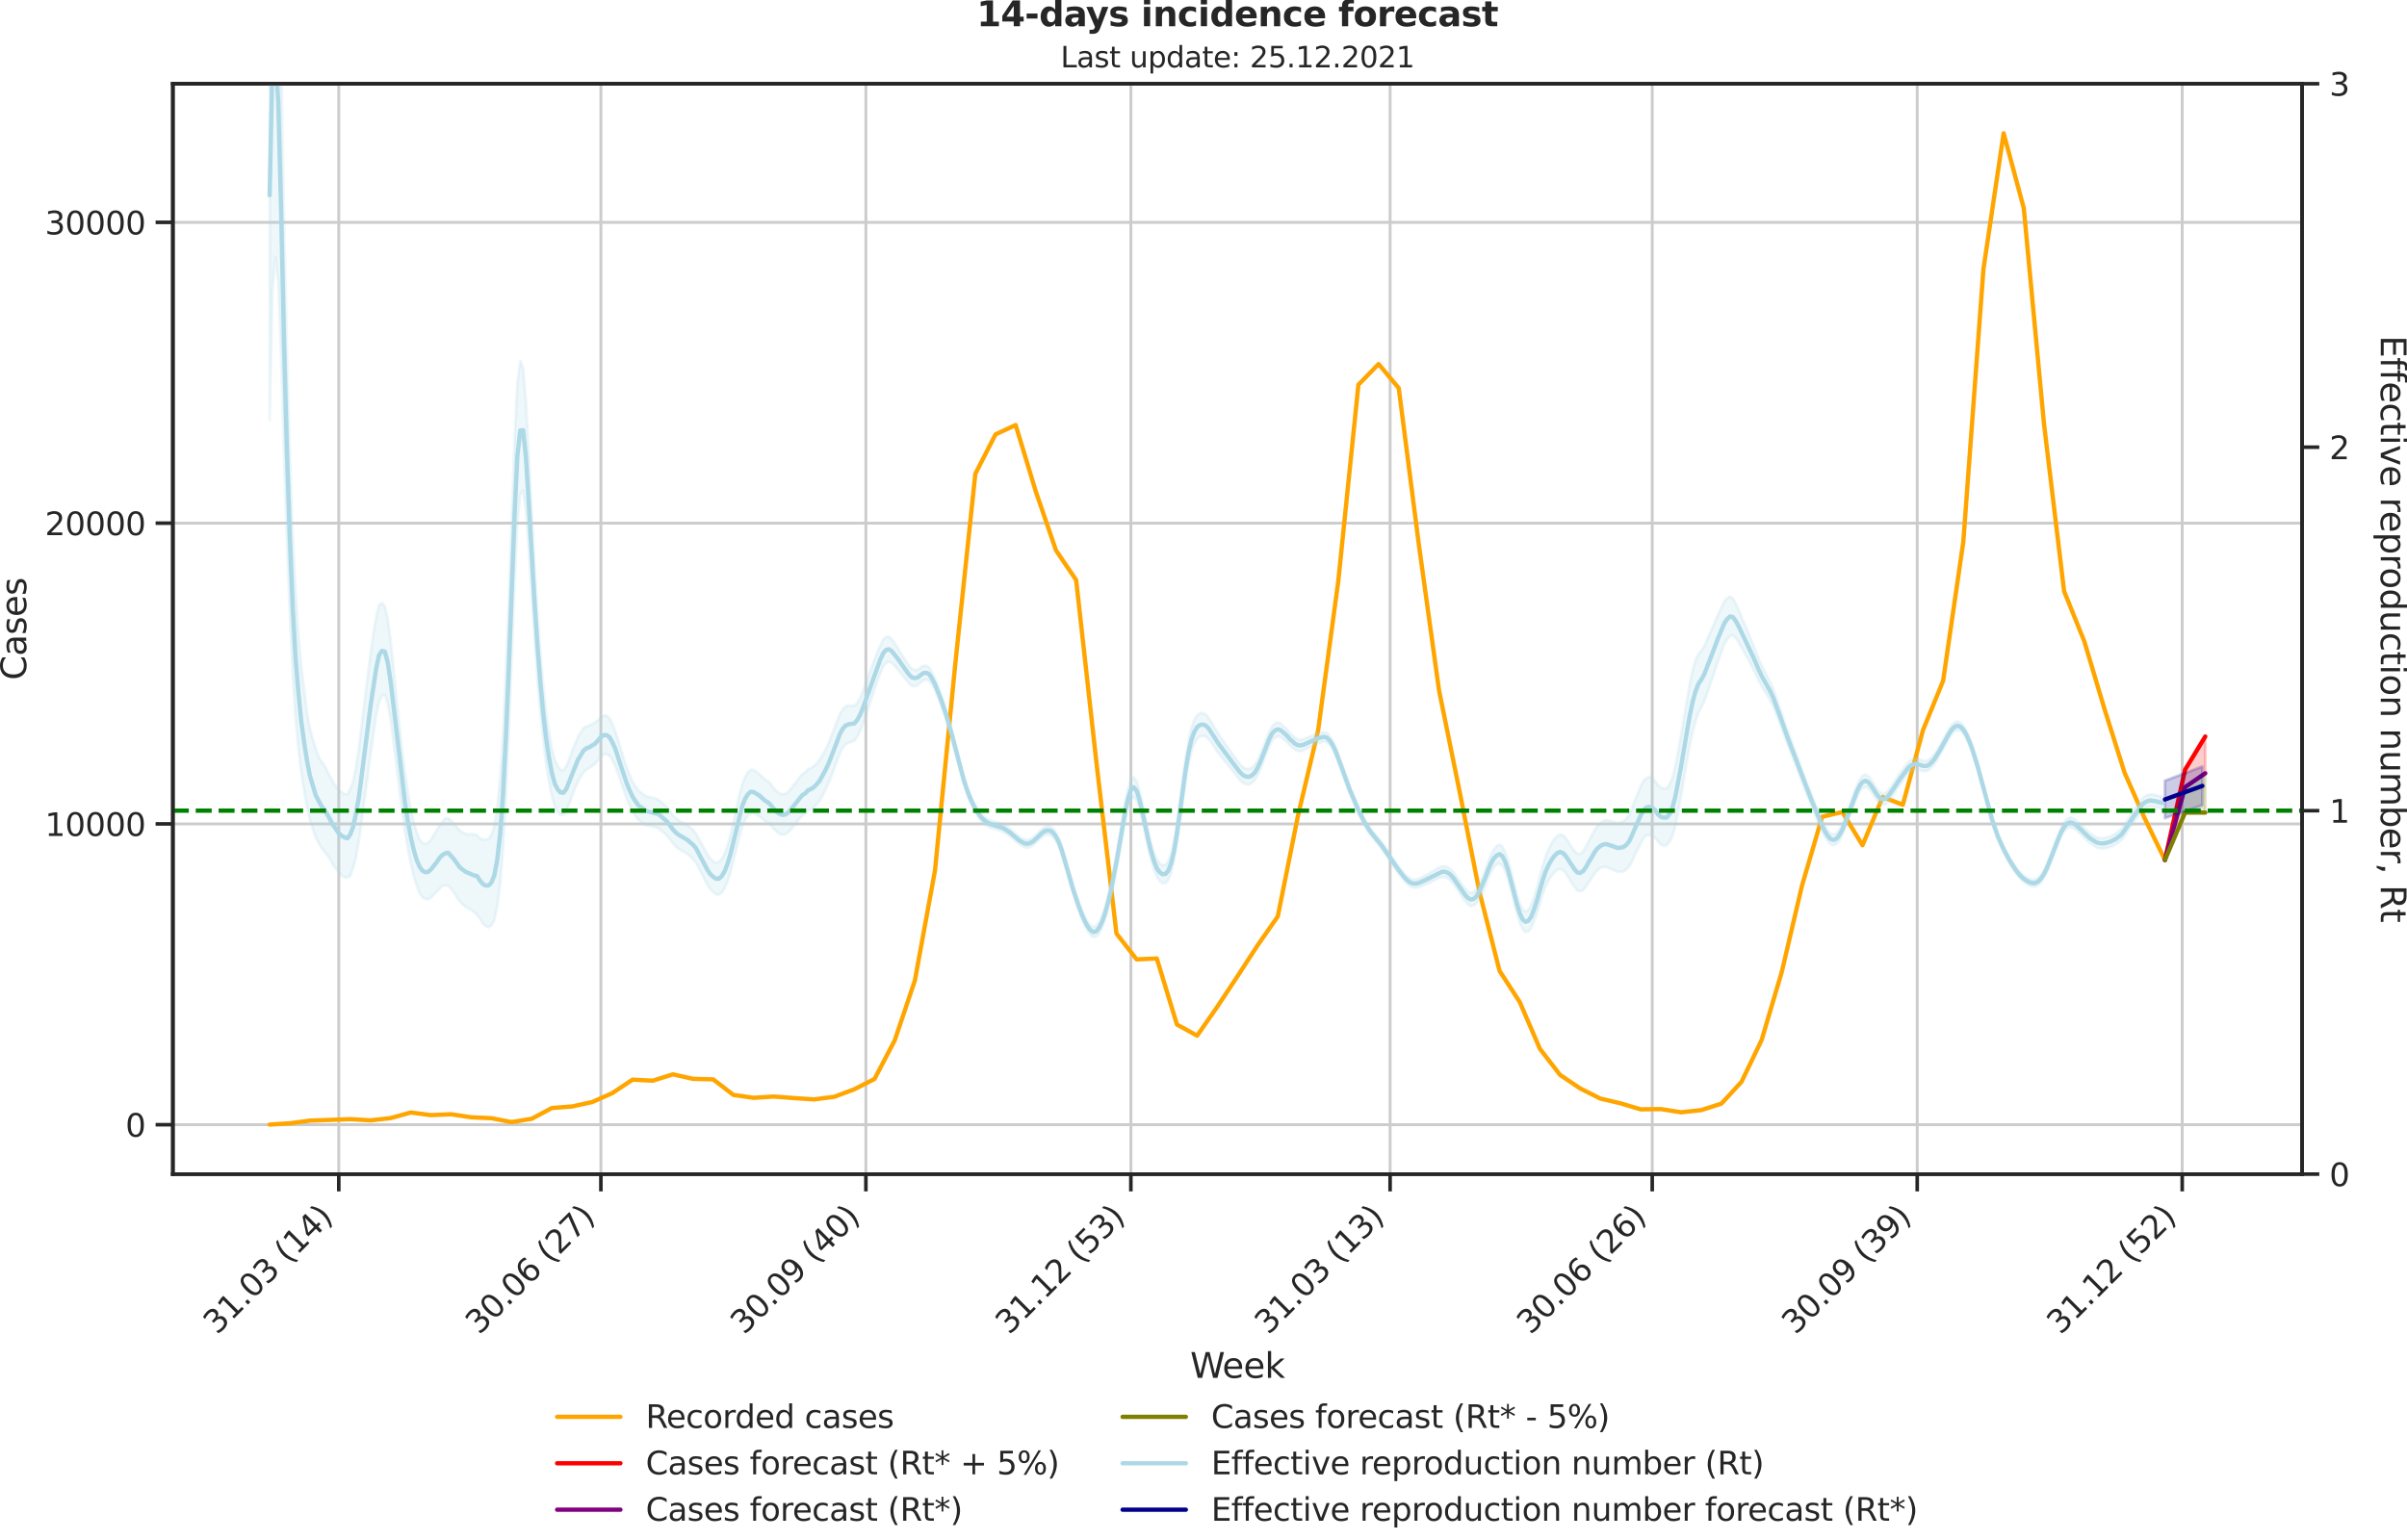 <?xml version="1.0" encoding="utf-8" standalone="no"?>
<!DOCTYPE svg PUBLIC "-//W3C//DTD SVG 1.1//EN"
  "http://www.w3.org/Graphics/SVG/1.1/DTD/svg11.dtd">
<svg xmlns:xlink="http://www.w3.org/1999/xlink" width="836.966pt" height="535.652pt" viewBox="0 0 836.966 535.652" xmlns="http://www.w3.org/2000/svg" version="1.1">
 <defs>
  <style type="text/css">*{stroke-linejoin: round; stroke-linecap: butt}</style>
 </defs>
 <g id="figure_1">
  <g id="patch_1">
   <path d="M -0 535.652 
L 836.966 535.652 
L 836.966 0 
L -0 0 
L -0 535.652 
z
" style="fill: none"/>
  </g>
  <g id="axes_1">
   <g id="patch_2">
    <path d="M 60.108 408.402 
L 800.467 408.402 
L 800.467 29.118 
L 60.108 29.118 
L 60.108 408.402 
z
" style="fill: none"/>
   </g>
   <g id="matplotlib.axis_1">
    <g id="xtick_1">
     <g id="line2d_1">
      <path d="M 117.798 408.402 
L 117.798 29.118 
" clip-path="url(#p1810f504c9)" style="fill: none; stroke: #cccccc; stroke-linecap: round"/>
     </g>
     <g id="line2d_2">
      <defs>
       <path id="m53d947897e" d="M 0 0 
L 0 6 
" style="stroke: #262626; stroke-width: 1.25"/>
      </defs>
      <g>
       <use xlink:href="#m53d947897e" x="117.798" y="408.402" style="fill: #262626; stroke: #262626; stroke-width: 1.25"/>
      </g>
     </g>
     <g id="text_1">
      <!-- 31.03 (14) -->
      <g style="fill: #262626" transform="translate(75.474 464.519)rotate(-45)scale(0.11 -0.11)">
       <defs>
        <path id="DejaVuSans-33" d="M 2597 2516 
Q 3050 2419 3304 2112 
Q 3559 1806 3559 1356 
Q 3559 666 3084 287 
Q 2609 -91 1734 -91 
Q 1441 -91 1130 -33 
Q 819 25 488 141 
L 488 750 
Q 750 597 1062 519 
Q 1375 441 1716 441 
Q 2309 441 2620 675 
Q 2931 909 2931 1356 
Q 2931 1769 2642 2001 
Q 2353 2234 1838 2234 
L 1294 2234 
L 1294 2753 
L 1863 2753 
Q 2328 2753 2575 2939 
Q 2822 3125 2822 3475 
Q 2822 3834 2567 4026 
Q 2313 4219 1838 4219 
Q 1578 4219 1281 4162 
Q 984 4106 628 3988 
L 628 4550 
Q 988 4650 1302 4700 
Q 1616 4750 1894 4750 
Q 2613 4750 3031 4423 
Q 3450 4097 3450 3541 
Q 3450 3153 3228 2886 
Q 3006 2619 2597 2516 
z
" transform="scale(0.016)"/>
        <path id="DejaVuSans-31" d="M 794 531 
L 1825 531 
L 1825 4091 
L 703 3866 
L 703 4441 
L 1819 4666 
L 2450 4666 
L 2450 531 
L 3481 531 
L 3481 0 
L 794 0 
L 794 531 
z
" transform="scale(0.016)"/>
        <path id="DejaVuSans-2e" d="M 684 794 
L 1344 794 
L 1344 0 
L 684 0 
L 684 794 
z
" transform="scale(0.016)"/>
        <path id="DejaVuSans-30" d="M 2034 4250 
Q 1547 4250 1301 3770 
Q 1056 3291 1056 2328 
Q 1056 1369 1301 889 
Q 1547 409 2034 409 
Q 2525 409 2770 889 
Q 3016 1369 3016 2328 
Q 3016 3291 2770 3770 
Q 2525 4250 2034 4250 
z
M 2034 4750 
Q 2819 4750 3233 4129 
Q 3647 3509 3647 2328 
Q 3647 1150 3233 529 
Q 2819 -91 2034 -91 
Q 1250 -91 836 529 
Q 422 1150 422 2328 
Q 422 3509 836 4129 
Q 1250 4750 2034 4750 
z
" transform="scale(0.016)"/>
        <path id="DejaVuSans-20" transform="scale(0.016)"/>
        <path id="DejaVuSans-28" d="M 1984 4856 
Q 1566 4138 1362 3434 
Q 1159 2731 1159 2009 
Q 1159 1288 1364 580 
Q 1569 -128 1984 -844 
L 1484 -844 
Q 1016 -109 783 600 
Q 550 1309 550 2009 
Q 550 2706 781 3412 
Q 1013 4119 1484 4856 
L 1984 4856 
z
" transform="scale(0.016)"/>
        <path id="DejaVuSans-34" d="M 2419 4116 
L 825 1625 
L 2419 1625 
L 2419 4116 
z
M 2253 4666 
L 3047 4666 
L 3047 1625 
L 3713 1625 
L 3713 1100 
L 3047 1100 
L 3047 0 
L 2419 0 
L 2419 1100 
L 313 1100 
L 313 1709 
L 2253 4666 
z
" transform="scale(0.016)"/>
        <path id="DejaVuSans-29" d="M 513 4856 
L 1013 4856 
Q 1481 4119 1714 3412 
Q 1947 2706 1947 2009 
Q 1947 1309 1714 600 
Q 1481 -109 1013 -844 
L 513 -844 
Q 928 -128 1133 580 
Q 1338 1288 1338 2009 
Q 1338 2731 1133 3434 
Q 928 4138 513 4856 
z
" transform="scale(0.016)"/>
       </defs>
       <use xlink:href="#DejaVuSans-33"/>
       <use xlink:href="#DejaVuSans-31" x="63.623"/>
       <use xlink:href="#DejaVuSans-2e" x="127.246"/>
       <use xlink:href="#DejaVuSans-30" x="159.033"/>
       <use xlink:href="#DejaVuSans-33" x="222.656"/>
       <use xlink:href="#DejaVuSans-20" x="286.279"/>
       <use xlink:href="#DejaVuSans-28" x="318.066"/>
       <use xlink:href="#DejaVuSans-31" x="357.08"/>
       <use xlink:href="#DejaVuSans-34" x="420.703"/>
       <use xlink:href="#DejaVuSans-29" x="484.326"/>
      </g>
     </g>
    </g>
    <g id="xtick_2">
     <g id="line2d_3">
      <path d="M 208.941 408.402 
L 208.941 29.118 
" clip-path="url(#p1810f504c9)" style="fill: none; stroke: #cccccc; stroke-linecap: round"/>
     </g>
     <g id="line2d_4">
      <g>
       <use xlink:href="#m53d947897e" x="208.941" y="408.402" style="fill: #262626; stroke: #262626; stroke-width: 1.25"/>
      </g>
     </g>
     <g id="text_2">
      <!-- 30.06 (27) -->
      <g style="fill: #262626" transform="translate(166.616 464.519)rotate(-45)scale(0.11 -0.11)">
       <defs>
        <path id="DejaVuSans-36" d="M 2113 2584 
Q 1688 2584 1439 2293 
Q 1191 2003 1191 1497 
Q 1191 994 1439 701 
Q 1688 409 2113 409 
Q 2538 409 2786 701 
Q 3034 994 3034 1497 
Q 3034 2003 2786 2293 
Q 2538 2584 2113 2584 
z
M 3366 4563 
L 3366 3988 
Q 3128 4100 2886 4159 
Q 2644 4219 2406 4219 
Q 1781 4219 1451 3797 
Q 1122 3375 1075 2522 
Q 1259 2794 1537 2939 
Q 1816 3084 2150 3084 
Q 2853 3084 3261 2657 
Q 3669 2231 3669 1497 
Q 3669 778 3244 343 
Q 2819 -91 2113 -91 
Q 1303 -91 875 529 
Q 447 1150 447 2328 
Q 447 3434 972 4092 
Q 1497 4750 2381 4750 
Q 2619 4750 2861 4703 
Q 3103 4656 3366 4563 
z
" transform="scale(0.016)"/>
        <path id="DejaVuSans-32" d="M 1228 531 
L 3431 531 
L 3431 0 
L 469 0 
L 469 531 
Q 828 903 1448 1529 
Q 2069 2156 2228 2338 
Q 2531 2678 2651 2914 
Q 2772 3150 2772 3378 
Q 2772 3750 2511 3984 
Q 2250 4219 1831 4219 
Q 1534 4219 1204 4116 
Q 875 4013 500 3803 
L 500 4441 
Q 881 4594 1212 4672 
Q 1544 4750 1819 4750 
Q 2544 4750 2975 4387 
Q 3406 4025 3406 3419 
Q 3406 3131 3298 2873 
Q 3191 2616 2906 2266 
Q 2828 2175 2409 1742 
Q 1991 1309 1228 531 
z
" transform="scale(0.016)"/>
        <path id="DejaVuSans-37" d="M 525 4666 
L 3525 4666 
L 3525 4397 
L 1831 0 
L 1172 0 
L 2766 4134 
L 525 4134 
L 525 4666 
z
" transform="scale(0.016)"/>
       </defs>
       <use xlink:href="#DejaVuSans-33"/>
       <use xlink:href="#DejaVuSans-30" x="63.623"/>
       <use xlink:href="#DejaVuSans-2e" x="127.246"/>
       <use xlink:href="#DejaVuSans-30" x="159.033"/>
       <use xlink:href="#DejaVuSans-36" x="222.656"/>
       <use xlink:href="#DejaVuSans-20" x="286.279"/>
       <use xlink:href="#DejaVuSans-28" x="318.066"/>
       <use xlink:href="#DejaVuSans-32" x="357.08"/>
       <use xlink:href="#DejaVuSans-37" x="420.703"/>
       <use xlink:href="#DejaVuSans-29" x="484.326"/>
      </g>
     </g>
    </g>
    <g id="xtick_3">
     <g id="line2d_5">
      <path d="M 301.085 408.402 
L 301.085 29.118 
" clip-path="url(#p1810f504c9)" style="fill: none; stroke: #cccccc; stroke-linecap: round"/>
     </g>
     <g id="line2d_6">
      <g>
       <use xlink:href="#m53d947897e" x="301.085" y="408.402" style="fill: #262626; stroke: #262626; stroke-width: 1.25"/>
      </g>
     </g>
     <g id="text_3">
      <!-- 30.09 (40) -->
      <g style="fill: #262626" transform="translate(258.761 464.519)rotate(-45)scale(0.11 -0.11)">
       <defs>
        <path id="DejaVuSans-39" d="M 703 97 
L 703 672 
Q 941 559 1184 500 
Q 1428 441 1663 441 
Q 2288 441 2617 861 
Q 2947 1281 2994 2138 
Q 2813 1869 2534 1725 
Q 2256 1581 1919 1581 
Q 1219 1581 811 2004 
Q 403 2428 403 3163 
Q 403 3881 828 4315 
Q 1253 4750 1959 4750 
Q 2769 4750 3195 4129 
Q 3622 3509 3622 2328 
Q 3622 1225 3098 567 
Q 2575 -91 1691 -91 
Q 1453 -91 1209 -44 
Q 966 3 703 97 
z
M 1959 2075 
Q 2384 2075 2632 2365 
Q 2881 2656 2881 3163 
Q 2881 3666 2632 3958 
Q 2384 4250 1959 4250 
Q 1534 4250 1286 3958 
Q 1038 3666 1038 3163 
Q 1038 2656 1286 2365 
Q 1534 2075 1959 2075 
z
" transform="scale(0.016)"/>
       </defs>
       <use xlink:href="#DejaVuSans-33"/>
       <use xlink:href="#DejaVuSans-30" x="63.623"/>
       <use xlink:href="#DejaVuSans-2e" x="127.246"/>
       <use xlink:href="#DejaVuSans-30" x="159.033"/>
       <use xlink:href="#DejaVuSans-39" x="222.656"/>
       <use xlink:href="#DejaVuSans-20" x="286.279"/>
       <use xlink:href="#DejaVuSans-28" x="318.066"/>
       <use xlink:href="#DejaVuSans-34" x="357.08"/>
       <use xlink:href="#DejaVuSans-30" x="420.703"/>
       <use xlink:href="#DejaVuSans-29" x="484.326"/>
      </g>
     </g>
    </g>
    <g id="xtick_4">
     <g id="line2d_7">
      <path d="M 393.229 408.402 
L 393.229 29.118 
" clip-path="url(#p1810f504c9)" style="fill: none; stroke: #cccccc; stroke-linecap: round"/>
     </g>
     <g id="line2d_8">
      <g>
       <use xlink:href="#m53d947897e" x="393.229" y="408.402" style="fill: #262626; stroke: #262626; stroke-width: 1.25"/>
      </g>
     </g>
     <g id="text_4">
      <!-- 31.12 (53) -->
      <g style="fill: #262626" transform="translate(350.905 464.519)rotate(-45)scale(0.11 -0.11)">
       <defs>
        <path id="DejaVuSans-35" d="M 691 4666 
L 3169 4666 
L 3169 4134 
L 1269 4134 
L 1269 2991 
Q 1406 3038 1543 3061 
Q 1681 3084 1819 3084 
Q 2600 3084 3056 2656 
Q 3513 2228 3513 1497 
Q 3513 744 3044 326 
Q 2575 -91 1722 -91 
Q 1428 -91 1123 -41 
Q 819 9 494 109 
L 494 744 
Q 775 591 1075 516 
Q 1375 441 1709 441 
Q 2250 441 2565 725 
Q 2881 1009 2881 1497 
Q 2881 1984 2565 2268 
Q 2250 2553 1709 2553 
Q 1456 2553 1204 2497 
Q 953 2441 691 2322 
L 691 4666 
z
" transform="scale(0.016)"/>
       </defs>
       <use xlink:href="#DejaVuSans-33"/>
       <use xlink:href="#DejaVuSans-31" x="63.623"/>
       <use xlink:href="#DejaVuSans-2e" x="127.246"/>
       <use xlink:href="#DejaVuSans-31" x="159.033"/>
       <use xlink:href="#DejaVuSans-32" x="222.656"/>
       <use xlink:href="#DejaVuSans-20" x="286.279"/>
       <use xlink:href="#DejaVuSans-28" x="318.066"/>
       <use xlink:href="#DejaVuSans-35" x="357.08"/>
       <use xlink:href="#DejaVuSans-33" x="420.703"/>
       <use xlink:href="#DejaVuSans-29" x="484.326"/>
      </g>
     </g>
    </g>
    <g id="xtick_5">
     <g id="line2d_9">
      <path d="M 483.371 408.402 
L 483.371 29.118 
" clip-path="url(#p1810f504c9)" style="fill: none; stroke: #cccccc; stroke-linecap: round"/>
     </g>
     <g id="line2d_10">
      <g>
       <use xlink:href="#m53d947897e" x="483.371" y="408.402" style="fill: #262626; stroke: #262626; stroke-width: 1.25"/>
      </g>
     </g>
     <g id="text_5">
      <!-- 31.03 (13) -->
      <g style="fill: #262626" transform="translate(441.046 464.519)rotate(-45)scale(0.11 -0.11)">
       <use xlink:href="#DejaVuSans-33"/>
       <use xlink:href="#DejaVuSans-31" x="63.623"/>
       <use xlink:href="#DejaVuSans-2e" x="127.246"/>
       <use xlink:href="#DejaVuSans-30" x="159.033"/>
       <use xlink:href="#DejaVuSans-33" x="222.656"/>
       <use xlink:href="#DejaVuSans-20" x="286.279"/>
       <use xlink:href="#DejaVuSans-28" x="318.066"/>
       <use xlink:href="#DejaVuSans-31" x="357.08"/>
       <use xlink:href="#DejaVuSans-33" x="420.703"/>
       <use xlink:href="#DejaVuSans-29" x="484.326"/>
      </g>
     </g>
    </g>
    <g id="xtick_6">
     <g id="line2d_11">
      <path d="M 574.513 408.402 
L 574.513 29.118 
" clip-path="url(#p1810f504c9)" style="fill: none; stroke: #cccccc; stroke-linecap: round"/>
     </g>
     <g id="line2d_12">
      <g>
       <use xlink:href="#m53d947897e" x="574.513" y="408.402" style="fill: #262626; stroke: #262626; stroke-width: 1.25"/>
      </g>
     </g>
     <g id="text_6">
      <!-- 30.06 (26) -->
      <g style="fill: #262626" transform="translate(532.189 464.519)rotate(-45)scale(0.11 -0.11)">
       <use xlink:href="#DejaVuSans-33"/>
       <use xlink:href="#DejaVuSans-30" x="63.623"/>
       <use xlink:href="#DejaVuSans-2e" x="127.246"/>
       <use xlink:href="#DejaVuSans-30" x="159.033"/>
       <use xlink:href="#DejaVuSans-36" x="222.656"/>
       <use xlink:href="#DejaVuSans-20" x="286.279"/>
       <use xlink:href="#DejaVuSans-28" x="318.066"/>
       <use xlink:href="#DejaVuSans-32" x="357.08"/>
       <use xlink:href="#DejaVuSans-36" x="420.703"/>
       <use xlink:href="#DejaVuSans-29" x="484.326"/>
      </g>
     </g>
    </g>
    <g id="xtick_7">
     <g id="line2d_13">
      <path d="M 666.658 408.402 
L 666.658 29.118 
" clip-path="url(#p1810f504c9)" style="fill: none; stroke: #cccccc; stroke-linecap: round"/>
     </g>
     <g id="line2d_14">
      <g>
       <use xlink:href="#m53d947897e" x="666.658" y="408.402" style="fill: #262626; stroke: #262626; stroke-width: 1.25"/>
      </g>
     </g>
     <g id="text_7">
      <!-- 30.09 (39) -->
      <g style="fill: #262626" transform="translate(624.334 464.519)rotate(-45)scale(0.11 -0.11)">
       <use xlink:href="#DejaVuSans-33"/>
       <use xlink:href="#DejaVuSans-30" x="63.623"/>
       <use xlink:href="#DejaVuSans-2e" x="127.246"/>
       <use xlink:href="#DejaVuSans-30" x="159.033"/>
       <use xlink:href="#DejaVuSans-39" x="222.656"/>
       <use xlink:href="#DejaVuSans-20" x="286.279"/>
       <use xlink:href="#DejaVuSans-28" x="318.066"/>
       <use xlink:href="#DejaVuSans-33" x="357.08"/>
       <use xlink:href="#DejaVuSans-39" x="420.703"/>
       <use xlink:href="#DejaVuSans-29" x="484.326"/>
      </g>
     </g>
    </g>
    <g id="xtick_8">
     <g id="line2d_15">
      <path d="M 758.802 408.402 
L 758.802 29.118 
" clip-path="url(#p1810f504c9)" style="fill: none; stroke: #cccccc; stroke-linecap: round"/>
     </g>
     <g id="line2d_16">
      <g>
       <use xlink:href="#m53d947897e" x="758.802" y="408.402" style="fill: #262626; stroke: #262626; stroke-width: 1.25"/>
      </g>
     </g>
     <g id="text_8">
      <!-- 31.12 (52) -->
      <g style="fill: #262626" transform="translate(716.478 464.519)rotate(-45)scale(0.11 -0.11)">
       <use xlink:href="#DejaVuSans-33"/>
       <use xlink:href="#DejaVuSans-31" x="63.623"/>
       <use xlink:href="#DejaVuSans-2e" x="127.246"/>
       <use xlink:href="#DejaVuSans-31" x="159.033"/>
       <use xlink:href="#DejaVuSans-32" x="222.656"/>
       <use xlink:href="#DejaVuSans-20" x="286.279"/>
       <use xlink:href="#DejaVuSans-28" x="318.066"/>
       <use xlink:href="#DejaVuSans-35" x="357.08"/>
       <use xlink:href="#DejaVuSans-32" x="420.703"/>
       <use xlink:href="#DejaVuSans-29" x="484.326"/>
      </g>
     </g>
    </g>
    <g id="text_9">
     <!-- Week -->
     <g style="fill: #262626" transform="translate(413.849 479.255)scale(0.12 -0.12)">
      <defs>
       <path id="DejaVuSans-57" d="M 213 4666 
L 850 4666 
L 1831 722 
L 2809 4666 
L 3519 4666 
L 4500 722 
L 5478 4666 
L 6119 4666 
L 4947 0 
L 4153 0 
L 3169 4050 
L 2175 0 
L 1381 0 
L 213 4666 
z
" transform="scale(0.016)"/>
       <path id="DejaVuSans-65" d="M 3597 1894 
L 3597 1613 
L 953 1613 
Q 991 1019 1311 708 
Q 1631 397 2203 397 
Q 2534 397 2845 478 
Q 3156 559 3463 722 
L 3463 178 
Q 3153 47 2828 -22 
Q 2503 -91 2169 -91 
Q 1331 -91 842 396 
Q 353 884 353 1716 
Q 353 2575 817 3079 
Q 1281 3584 2069 3584 
Q 2775 3584 3186 3129 
Q 3597 2675 3597 1894 
z
M 3022 2063 
Q 3016 2534 2758 2815 
Q 2500 3097 2075 3097 
Q 1594 3097 1305 2825 
Q 1016 2553 972 2059 
L 3022 2063 
z
" transform="scale(0.016)"/>
       <path id="DejaVuSans-6b" d="M 581 4863 
L 1159 4863 
L 1159 1991 
L 2875 3500 
L 3609 3500 
L 1753 1863 
L 3688 0 
L 2938 0 
L 1159 1709 
L 1159 0 
L 581 0 
L 581 4863 
z
" transform="scale(0.016)"/>
      </defs>
      <use xlink:href="#DejaVuSans-57"/>
      <use xlink:href="#DejaVuSans-65" x="93.002"/>
      <use xlink:href="#DejaVuSans-65" x="154.525"/>
      <use xlink:href="#DejaVuSans-6b" x="216.049"/>
     </g>
    </g>
   </g>
   <g id="matplotlib.axis_2">
    <g id="ytick_1">
     <g id="line2d_17">
      <path d="M 60.108 391.204 
L 800.467 391.204 
" clip-path="url(#p1810f504c9)" style="fill: none; stroke: #cccccc; stroke-linecap: round"/>
     </g>
     <g id="line2d_18">
      <defs>
       <path id="m552e2d0c3b" d="M 0 0 
L -6 0 
" style="stroke: #262626; stroke-width: 1.25"/>
      </defs>
      <g>
       <use xlink:href="#m552e2d0c3b" x="60.108" y="391.204" style="fill: #262626; stroke: #262626; stroke-width: 1.25"/>
      </g>
     </g>
     <g id="text_10">
      <!-- 0 -->
      <g style="fill: #262626" transform="translate(43.609 395.383)scale(0.11 -0.11)">
       <use xlink:href="#DejaVuSans-30"/>
      </g>
     </g>
    </g>
    <g id="ytick_2">
     <g id="line2d_19">
      <path d="M 60.108 286.585 
L 800.467 286.585 
" clip-path="url(#p1810f504c9)" style="fill: none; stroke: #cccccc; stroke-linecap: round"/>
     </g>
     <g id="line2d_20">
      <g>
       <use xlink:href="#m552e2d0c3b" x="60.108" y="286.585" style="fill: #262626; stroke: #262626; stroke-width: 1.25"/>
      </g>
     </g>
     <g id="text_11">
      <!-- 10000 -->
      <g style="fill: #262626" transform="translate(15.614 290.764)scale(0.11 -0.11)">
       <use xlink:href="#DejaVuSans-31"/>
       <use xlink:href="#DejaVuSans-30" x="63.623"/>
       <use xlink:href="#DejaVuSans-30" x="127.246"/>
       <use xlink:href="#DejaVuSans-30" x="190.869"/>
       <use xlink:href="#DejaVuSans-30" x="254.492"/>
      </g>
     </g>
    </g>
    <g id="ytick_3">
     <g id="line2d_21">
      <path d="M 60.108 181.966 
L 800.467 181.966 
" clip-path="url(#p1810f504c9)" style="fill: none; stroke: #cccccc; stroke-linecap: round"/>
     </g>
     <g id="line2d_22">
      <g>
       <use xlink:href="#m552e2d0c3b" x="60.108" y="181.966" style="fill: #262626; stroke: #262626; stroke-width: 1.25"/>
      </g>
     </g>
     <g id="text_12">
      <!-- 20000 -->
      <g style="fill: #262626" transform="translate(15.614 186.145)scale(0.11 -0.11)">
       <use xlink:href="#DejaVuSans-32"/>
       <use xlink:href="#DejaVuSans-30" x="63.623"/>
       <use xlink:href="#DejaVuSans-30" x="127.246"/>
       <use xlink:href="#DejaVuSans-30" x="190.869"/>
       <use xlink:href="#DejaVuSans-30" x="254.492"/>
      </g>
     </g>
    </g>
    <g id="ytick_4">
     <g id="line2d_23">
      <path d="M 60.108 77.346 
L 800.467 77.346 
" clip-path="url(#p1810f504c9)" style="fill: none; stroke: #cccccc; stroke-linecap: round"/>
     </g>
     <g id="line2d_24">
      <g>
       <use xlink:href="#m552e2d0c3b" x="60.108" y="77.346" style="fill: #262626; stroke: #262626; stroke-width: 1.25"/>
      </g>
     </g>
     <g id="text_13">
      <!-- 30000 -->
      <g style="fill: #262626" transform="translate(15.614 81.526)scale(0.11 -0.11)">
       <use xlink:href="#DejaVuSans-33"/>
       <use xlink:href="#DejaVuSans-30" x="63.623"/>
       <use xlink:href="#DejaVuSans-30" x="127.246"/>
       <use xlink:href="#DejaVuSans-30" x="190.869"/>
       <use xlink:href="#DejaVuSans-30" x="254.492"/>
      </g>
     </g>
    </g>
    <g id="text_14">
     <!-- Cases -->
     <g style="fill: #262626" transform="translate(9.118 236.57)rotate(-90)scale(0.12 -0.12)">
      <defs>
       <path id="DejaVuSans-43" d="M 4122 4306 
L 4122 3641 
Q 3803 3938 3442 4084 
Q 3081 4231 2675 4231 
Q 1875 4231 1450 3742 
Q 1025 3253 1025 2328 
Q 1025 1406 1450 917 
Q 1875 428 2675 428 
Q 3081 428 3442 575 
Q 3803 722 4122 1019 
L 4122 359 
Q 3791 134 3420 21 
Q 3050 -91 2638 -91 
Q 1578 -91 968 557 
Q 359 1206 359 2328 
Q 359 3453 968 4101 
Q 1578 4750 2638 4750 
Q 3056 4750 3426 4639 
Q 3797 4528 4122 4306 
z
" transform="scale(0.016)"/>
       <path id="DejaVuSans-61" d="M 2194 1759 
Q 1497 1759 1228 1600 
Q 959 1441 959 1056 
Q 959 750 1161 570 
Q 1363 391 1709 391 
Q 2188 391 2477 730 
Q 2766 1069 2766 1631 
L 2766 1759 
L 2194 1759 
z
M 3341 1997 
L 3341 0 
L 2766 0 
L 2766 531 
Q 2569 213 2275 61 
Q 1981 -91 1556 -91 
Q 1019 -91 701 211 
Q 384 513 384 1019 
Q 384 1609 779 1909 
Q 1175 2209 1959 2209 
L 2766 2209 
L 2766 2266 
Q 2766 2663 2505 2880 
Q 2244 3097 1772 3097 
Q 1472 3097 1187 3025 
Q 903 2953 641 2809 
L 641 3341 
Q 956 3463 1253 3523 
Q 1550 3584 1831 3584 
Q 2591 3584 2966 3190 
Q 3341 2797 3341 1997 
z
" transform="scale(0.016)"/>
       <path id="DejaVuSans-73" d="M 2834 3397 
L 2834 2853 
Q 2591 2978 2328 3040 
Q 2066 3103 1784 3103 
Q 1356 3103 1142 2972 
Q 928 2841 928 2578 
Q 928 2378 1081 2264 
Q 1234 2150 1697 2047 
L 1894 2003 
Q 2506 1872 2764 1633 
Q 3022 1394 3022 966 
Q 3022 478 2636 193 
Q 2250 -91 1575 -91 
Q 1294 -91 989 -36 
Q 684 19 347 128 
L 347 722 
Q 666 556 975 473 
Q 1284 391 1588 391 
Q 1994 391 2212 530 
Q 2431 669 2431 922 
Q 2431 1156 2273 1281 
Q 2116 1406 1581 1522 
L 1381 1569 
Q 847 1681 609 1914 
Q 372 2147 372 2553 
Q 372 3047 722 3315 
Q 1072 3584 1716 3584 
Q 2034 3584 2315 3537 
Q 2597 3491 2834 3397 
z
" transform="scale(0.016)"/>
      </defs>
      <use xlink:href="#DejaVuSans-43"/>
      <use xlink:href="#DejaVuSans-61" x="69.824"/>
      <use xlink:href="#DejaVuSans-73" x="131.104"/>
      <use xlink:href="#DejaVuSans-65" x="183.203"/>
      <use xlink:href="#DejaVuSans-73" x="244.727"/>
     </g>
    </g>
   </g>
   <g id="PolyCollection_1">
    <defs>
     <path id="mf4856f6b29" d="M 752.793 -236.533 
L 752.793 -236.533 
L 759.804 -267.93 
L 766.815 -279.466 
L 766.815 -266.686 
L 766.815 -266.686 
L 759.804 -261.872 
L 752.793 -236.533 
z
" style="stroke: #ff0000; stroke-opacity: 0.2"/>
    </defs>
    <g clip-path="url(#p1810f504c9)">
     <use xlink:href="#mf4856f6b29" x="0" y="535.652" style="fill: #ff0000; fill-opacity: 0.2; stroke: #ff0000; stroke-opacity: 0.2"/>
    </g>
   </g>
   <g id="PolyCollection_2">
    <defs>
     <path id="mb4e4df7616" d="M 752.793 -236.533 
L 752.793 -236.533 
L 759.804 -261.872 
L 766.815 -266.686 
L 766.815 -253.004 
L 766.815 -253.004 
L 759.804 -253.021 
L 752.793 -236.533 
z
" style="stroke: #808000; stroke-opacity: 0.2"/>
    </defs>
    <g clip-path="url(#p1810f504c9)">
     <use xlink:href="#mb4e4df7616" x="0" y="535.652" style="fill: #808000; fill-opacity: 0.2; stroke: #808000; stroke-opacity: 0.2"/>
    </g>
   </g>
   <g id="line2d_25">
    <path d="M 93.76 391.162 
L 100.771 390.712 
L 107.782 389.781 
L 114.793 389.54 
L 121.804 389.268 
L 128.815 389.697 
L 135.826 388.913 
L 142.837 386.956 
L 149.848 387.877 
L 156.859 387.574 
L 163.87 388.63 
L 170.881 388.944 
L 177.892 390.304 
L 184.903 389.132 
L 191.914 385.397 
L 198.925 384.864 
L 205.936 383.326 
L 212.947 380.198 
L 219.958 375.532 
L 226.969 375.898 
L 233.98 373.691 
L 240.991 375.26 
L 248.002 375.438 
L 255.013 380.846 
L 262.024 381.851 
L 269.035 381.401 
L 276.046 381.935 
L 283.057 382.405 
L 290.068 381.495 
L 297.079 378.88 
L 304.09 375.291 
L 311.101 361.9 
L 318.112 341.102 
L 325.123 302.759 
L 332.134 231.325 
L 339.145 164.798 
L 346.156 151.103 
L 353.167 147.839 
L 360.178 170.981 
L 367.189 191.413 
L 374.2 201.76 
L 381.211 264.855 
L 388.222 324.718 
L 395.233 333.705 
L 402.244 333.391 
L 409.255 356.366 
L 416.266 360.237 
L 423.277 350.172 
L 430.288 339.585 
L 437.298 328.809 
L 444.309 318.776 
L 451.32 283.791 
L 458.331 254.1 
L 465.342 202.188 
L 472.353 133.82 
L 479.364 126.622 
L 486.375 135.002 
L 493.386 189.582 
L 500.397 240.218 
L 507.408 274.689 
L 514.419 310.166 
L 521.43 337.691 
L 528.441 348.519 
L 535.452 364.798 
L 542.463 373.879 
L 549.474 378.597 
L 556.485 382.123 
L 563.496 383.765 
L 570.507 385.868 
L 577.518 385.774 
L 584.529 386.893 
L 591.54 386.14 
L 598.551 383.891 
L 605.562 376.296 
L 612.573 361.712 
L 619.584 337.963 
L 626.595 308.042 
L 633.606 284.105 
L 640.617 282.431 
L 647.628 294.013 
L 654.639 277.242 
L 661.65 279.92 
L 668.661 253.985 
L 675.672 236.786 
L 682.683 188.473 
L 689.694 93.521 
L 696.705 46.358 
L 703.716 72.419 
L 710.727 147.305 
L 717.738 205.651 
L 724.749 223.05 
L 731.76 246.557 
L 738.771 268.779 
L 745.782 284.691 
L 752.793 299.118 
" clip-path="url(#p1810f504c9)" style="fill: none; stroke: #ffa500; stroke-width: 1.5; stroke-linecap: round"/>
   </g>
   <g id="line2d_26">
    <path d="M 752.793 299.118 
L 759.804 267.722 
L 766.815 256.186 
" clip-path="url(#p1810f504c9)" style="fill: none; stroke: #ff0000; stroke-width: 1.5; stroke-linecap: round"/>
   </g>
   <g id="line2d_27">
    <path d="M 752.793 299.118 
L 759.804 273.779 
L 766.815 268.965 
" clip-path="url(#p1810f504c9)" style="fill: none; stroke: #800080; stroke-width: 1.5; stroke-linecap: round"/>
   </g>
   <g id="line2d_28">
    <path d="M 752.793 299.118 
L 759.804 282.63 
L 766.815 282.648 
" clip-path="url(#p1810f504c9)" style="fill: none; stroke: #808000; stroke-width: 1.5; stroke-linecap: round"/>
   </g>
   <g id="patch_3">
    <path d="M 60.108 408.402 
L 60.108 29.118 
" style="fill: none; stroke: #262626; stroke-width: 1.25; stroke-linejoin: miter; stroke-linecap: square"/>
   </g>
   <g id="patch_4">
    <path d="M 800.467 408.402 
L 800.467 29.118 
" style="fill: none; stroke: #262626; stroke-width: 1.25; stroke-linejoin: miter; stroke-linecap: square"/>
   </g>
   <g id="patch_5">
    <path d="M 60.108 408.402 
L 800.467 408.402 
" style="fill: none; stroke: #262626; stroke-width: 1.25; stroke-linejoin: miter; stroke-linecap: square"/>
   </g>
   <g id="patch_6">
    <path d="M 60.108 29.118 
L 800.467 29.118 
" style="fill: none; stroke: #262626; stroke-width: 1.25; stroke-linejoin: miter; stroke-linecap: square"/>
   </g>
   <g id="text_15">
    <!-- Last update: 25.12.2021 -->
    <g style="fill: #262626" transform="translate(368.789 23.429)scale(0.1 -0.1)">
     <defs>
      <path id="DejaVuSans-4c" d="M 628 4666 
L 1259 4666 
L 1259 531 
L 3531 531 
L 3531 0 
L 628 0 
L 628 4666 
z
" transform="scale(0.016)"/>
      <path id="DejaVuSans-74" d="M 1172 4494 
L 1172 3500 
L 2356 3500 
L 2356 3053 
L 1172 3053 
L 1172 1153 
Q 1172 725 1289 603 
Q 1406 481 1766 481 
L 2356 481 
L 2356 0 
L 1766 0 
Q 1100 0 847 248 
Q 594 497 594 1153 
L 594 3053 
L 172 3053 
L 172 3500 
L 594 3500 
L 594 4494 
L 1172 4494 
z
" transform="scale(0.016)"/>
      <path id="DejaVuSans-75" d="M 544 1381 
L 544 3500 
L 1119 3500 
L 1119 1403 
Q 1119 906 1312 657 
Q 1506 409 1894 409 
Q 2359 409 2629 706 
Q 2900 1003 2900 1516 
L 2900 3500 
L 3475 3500 
L 3475 0 
L 2900 0 
L 2900 538 
Q 2691 219 2414 64 
Q 2138 -91 1772 -91 
Q 1169 -91 856 284 
Q 544 659 544 1381 
z
M 1991 3584 
L 1991 3584 
z
" transform="scale(0.016)"/>
      <path id="DejaVuSans-70" d="M 1159 525 
L 1159 -1331 
L 581 -1331 
L 581 3500 
L 1159 3500 
L 1159 2969 
Q 1341 3281 1617 3432 
Q 1894 3584 2278 3584 
Q 2916 3584 3314 3078 
Q 3713 2572 3713 1747 
Q 3713 922 3314 415 
Q 2916 -91 2278 -91 
Q 1894 -91 1617 61 
Q 1341 213 1159 525 
z
M 3116 1747 
Q 3116 2381 2855 2742 
Q 2594 3103 2138 3103 
Q 1681 3103 1420 2742 
Q 1159 2381 1159 1747 
Q 1159 1113 1420 752 
Q 1681 391 2138 391 
Q 2594 391 2855 752 
Q 3116 1113 3116 1747 
z
" transform="scale(0.016)"/>
      <path id="DejaVuSans-64" d="M 2906 2969 
L 2906 4863 
L 3481 4863 
L 3481 0 
L 2906 0 
L 2906 525 
Q 2725 213 2448 61 
Q 2172 -91 1784 -91 
Q 1150 -91 751 415 
Q 353 922 353 1747 
Q 353 2572 751 3078 
Q 1150 3584 1784 3584 
Q 2172 3584 2448 3432 
Q 2725 3281 2906 2969 
z
M 947 1747 
Q 947 1113 1208 752 
Q 1469 391 1925 391 
Q 2381 391 2643 752 
Q 2906 1113 2906 1747 
Q 2906 2381 2643 2742 
Q 2381 3103 1925 3103 
Q 1469 3103 1208 2742 
Q 947 2381 947 1747 
z
" transform="scale(0.016)"/>
      <path id="DejaVuSans-3a" d="M 750 794 
L 1409 794 
L 1409 0 
L 750 0 
L 750 794 
z
M 750 3309 
L 1409 3309 
L 1409 2516 
L 750 2516 
L 750 3309 
z
" transform="scale(0.016)"/>
     </defs>
     <use xlink:href="#DejaVuSans-4c"/>
     <use xlink:href="#DejaVuSans-61" x="55.713"/>
     <use xlink:href="#DejaVuSans-73" x="116.992"/>
     <use xlink:href="#DejaVuSans-74" x="169.092"/>
     <use xlink:href="#DejaVuSans-20" x="208.301"/>
     <use xlink:href="#DejaVuSans-75" x="240.088"/>
     <use xlink:href="#DejaVuSans-70" x="303.467"/>
     <use xlink:href="#DejaVuSans-64" x="366.943"/>
     <use xlink:href="#DejaVuSans-61" x="430.42"/>
     <use xlink:href="#DejaVuSans-74" x="491.699"/>
     <use xlink:href="#DejaVuSans-65" x="530.908"/>
     <use xlink:href="#DejaVuSans-3a" x="592.432"/>
     <use xlink:href="#DejaVuSans-20" x="626.123"/>
     <use xlink:href="#DejaVuSans-32" x="657.91"/>
     <use xlink:href="#DejaVuSans-35" x="721.533"/>
     <use xlink:href="#DejaVuSans-2e" x="785.156"/>
     <use xlink:href="#DejaVuSans-31" x="816.943"/>
     <use xlink:href="#DejaVuSans-32" x="880.566"/>
     <use xlink:href="#DejaVuSans-2e" x="944.189"/>
     <use xlink:href="#DejaVuSans-32" x="975.977"/>
     <use xlink:href="#DejaVuSans-30" x="1039.6"/>
     <use xlink:href="#DejaVuSans-32" x="1103.223"/>
     <use xlink:href="#DejaVuSans-31" x="1166.846"/>
    </g>
   </g>
   <g id="text_16">
    <!-- 14-days incidence forecast -->
    <g style="fill: #262626" transform="translate(339.623 9.118)scale(0.12 -0.12)">
     <defs>
      <path id="DejaVuSans-Bold-31" d="M 750 831 
L 1813 831 
L 1813 3847 
L 722 3622 
L 722 4441 
L 1806 4666 
L 2950 4666 
L 2950 831 
L 4013 831 
L 4013 0 
L 750 0 
L 750 831 
z
" transform="scale(0.016)"/>
      <path id="DejaVuSans-Bold-34" d="M 2356 3675 
L 1038 1722 
L 2356 1722 
L 2356 3675 
z
M 2156 4666 
L 3494 4666 
L 3494 1722 
L 4159 1722 
L 4159 850 
L 3494 850 
L 3494 0 
L 2356 0 
L 2356 850 
L 288 850 
L 288 1881 
L 2156 4666 
z
" transform="scale(0.016)"/>
      <path id="DejaVuSans-Bold-2d" d="M 347 2297 
L 2309 2297 
L 2309 1388 
L 347 1388 
L 347 2297 
z
" transform="scale(0.016)"/>
      <path id="DejaVuSans-Bold-64" d="M 2919 2988 
L 2919 4863 
L 4044 4863 
L 4044 0 
L 2919 0 
L 2919 506 
Q 2688 197 2409 53 
Q 2131 -91 1766 -91 
Q 1119 -91 703 423 
Q 288 938 288 1747 
Q 288 2556 703 3070 
Q 1119 3584 1766 3584 
Q 2128 3584 2408 3439 
Q 2688 3294 2919 2988 
z
M 2181 722 
Q 2541 722 2730 984 
Q 2919 1247 2919 1747 
Q 2919 2247 2730 2509 
Q 2541 2772 2181 2772 
Q 1825 2772 1636 2509 
Q 1447 2247 1447 1747 
Q 1447 1247 1636 984 
Q 1825 722 2181 722 
z
" transform="scale(0.016)"/>
      <path id="DejaVuSans-Bold-61" d="M 2106 1575 
Q 1756 1575 1579 1456 
Q 1403 1338 1403 1106 
Q 1403 894 1545 773 
Q 1688 653 1941 653 
Q 2256 653 2472 879 
Q 2688 1106 2688 1447 
L 2688 1575 
L 2106 1575 
z
M 3816 1997 
L 3816 0 
L 2688 0 
L 2688 519 
Q 2463 200 2181 54 
Q 1900 -91 1497 -91 
Q 953 -91 614 226 
Q 275 544 275 1050 
Q 275 1666 698 1953 
Q 1122 2241 2028 2241 
L 2688 2241 
L 2688 2328 
Q 2688 2594 2478 2717 
Q 2269 2841 1825 2841 
Q 1466 2841 1156 2769 
Q 847 2697 581 2553 
L 581 3406 
Q 941 3494 1303 3539 
Q 1666 3584 2028 3584 
Q 2975 3584 3395 3211 
Q 3816 2838 3816 1997 
z
" transform="scale(0.016)"/>
      <path id="DejaVuSans-Bold-79" d="M 78 3500 
L 1197 3500 
L 2138 1125 
L 2938 3500 
L 4056 3500 
L 2584 -331 
Q 2363 -916 2067 -1148 
Q 1772 -1381 1288 -1381 
L 641 -1381 
L 641 -647 
L 991 -647 
Q 1275 -647 1404 -556 
Q 1534 -466 1606 -231 
L 1638 -134 
L 78 3500 
z
" transform="scale(0.016)"/>
      <path id="DejaVuSans-Bold-73" d="M 3272 3391 
L 3272 2541 
Q 2913 2691 2578 2766 
Q 2244 2841 1947 2841 
Q 1628 2841 1473 2761 
Q 1319 2681 1319 2516 
Q 1319 2381 1436 2309 
Q 1553 2238 1856 2203 
L 2053 2175 
Q 2913 2066 3209 1816 
Q 3506 1566 3506 1031 
Q 3506 472 3093 190 
Q 2681 -91 1863 -91 
Q 1516 -91 1145 -36 
Q 775 19 384 128 
L 384 978 
Q 719 816 1070 734 
Q 1422 653 1784 653 
Q 2113 653 2278 743 
Q 2444 834 2444 1013 
Q 2444 1163 2330 1236 
Q 2216 1309 1875 1350 
L 1678 1375 
Q 931 1469 631 1722 
Q 331 1975 331 2491 
Q 331 3047 712 3315 
Q 1094 3584 1881 3584 
Q 2191 3584 2531 3537 
Q 2872 3491 3272 3391 
z
" transform="scale(0.016)"/>
      <path id="DejaVuSans-Bold-20" transform="scale(0.016)"/>
      <path id="DejaVuSans-Bold-69" d="M 538 3500 
L 1656 3500 
L 1656 0 
L 538 0 
L 538 3500 
z
M 538 4863 
L 1656 4863 
L 1656 3950 
L 538 3950 
L 538 4863 
z
" transform="scale(0.016)"/>
      <path id="DejaVuSans-Bold-6e" d="M 4056 2131 
L 4056 0 
L 2931 0 
L 2931 347 
L 2931 1631 
Q 2931 2084 2911 2256 
Q 2891 2428 2841 2509 
Q 2775 2619 2662 2680 
Q 2550 2741 2406 2741 
Q 2056 2741 1856 2470 
Q 1656 2200 1656 1722 
L 1656 0 
L 538 0 
L 538 3500 
L 1656 3500 
L 1656 2988 
Q 1909 3294 2193 3439 
Q 2478 3584 2822 3584 
Q 3428 3584 3742 3212 
Q 4056 2841 4056 2131 
z
" transform="scale(0.016)"/>
      <path id="DejaVuSans-Bold-63" d="M 3366 3391 
L 3366 2478 
Q 3138 2634 2908 2709 
Q 2678 2784 2431 2784 
Q 1963 2784 1702 2511 
Q 1441 2238 1441 1747 
Q 1441 1256 1702 982 
Q 1963 709 2431 709 
Q 2694 709 2930 787 
Q 3166 866 3366 1019 
L 3366 103 
Q 3103 6 2833 -42 
Q 2563 -91 2291 -91 
Q 1344 -91 809 395 
Q 275 881 275 1747 
Q 275 2613 809 3098 
Q 1344 3584 2291 3584 
Q 2566 3584 2833 3536 
Q 3100 3488 3366 3391 
z
" transform="scale(0.016)"/>
      <path id="DejaVuSans-Bold-65" d="M 4031 1759 
L 4031 1441 
L 1416 1441 
Q 1456 1047 1700 850 
Q 1944 653 2381 653 
Q 2734 653 3104 758 
Q 3475 863 3866 1075 
L 3866 213 
Q 3469 63 3072 -14 
Q 2675 -91 2278 -91 
Q 1328 -91 801 392 
Q 275 875 275 1747 
Q 275 2603 792 3093 
Q 1309 3584 2216 3584 
Q 3041 3584 3536 3087 
Q 4031 2591 4031 1759 
z
M 2881 2131 
Q 2881 2450 2695 2645 
Q 2509 2841 2209 2841 
Q 1884 2841 1681 2658 
Q 1478 2475 1428 2131 
L 2881 2131 
z
" transform="scale(0.016)"/>
      <path id="DejaVuSans-Bold-66" d="M 2841 4863 
L 2841 4128 
L 2222 4128 
Q 1984 4128 1890 4042 
Q 1797 3956 1797 3744 
L 1797 3500 
L 2753 3500 
L 2753 2700 
L 1797 2700 
L 1797 0 
L 678 0 
L 678 2700 
L 122 2700 
L 122 3500 
L 678 3500 
L 678 3744 
Q 678 4316 997 4589 
Q 1316 4863 1984 4863 
L 2841 4863 
z
" transform="scale(0.016)"/>
      <path id="DejaVuSans-Bold-6f" d="M 2203 2784 
Q 1831 2784 1636 2517 
Q 1441 2250 1441 1747 
Q 1441 1244 1636 976 
Q 1831 709 2203 709 
Q 2569 709 2762 976 
Q 2956 1244 2956 1747 
Q 2956 2250 2762 2517 
Q 2569 2784 2203 2784 
z
M 2203 3584 
Q 3106 3584 3614 3096 
Q 4122 2609 4122 1747 
Q 4122 884 3614 396 
Q 3106 -91 2203 -91 
Q 1297 -91 786 396 
Q 275 884 275 1747 
Q 275 2609 786 3096 
Q 1297 3584 2203 3584 
z
" transform="scale(0.016)"/>
      <path id="DejaVuSans-Bold-72" d="M 3138 2547 
Q 2991 2616 2845 2648 
Q 2700 2681 2553 2681 
Q 2122 2681 1889 2404 
Q 1656 2128 1656 1613 
L 1656 0 
L 538 0 
L 538 3500 
L 1656 3500 
L 1656 2925 
Q 1872 3269 2151 3426 
Q 2431 3584 2822 3584 
Q 2878 3584 2943 3579 
Q 3009 3575 3134 3559 
L 3138 2547 
z
" transform="scale(0.016)"/>
      <path id="DejaVuSans-Bold-74" d="M 1759 4494 
L 1759 3500 
L 2913 3500 
L 2913 2700 
L 1759 2700 
L 1759 1216 
Q 1759 972 1856 886 
Q 1953 800 2241 800 
L 2816 800 
L 2816 0 
L 1856 0 
Q 1194 0 917 276 
Q 641 553 641 1216 
L 641 2700 
L 84 2700 
L 84 3500 
L 641 3500 
L 641 4494 
L 1759 4494 
z
" transform="scale(0.016)"/>
     </defs>
     <use xlink:href="#DejaVuSans-Bold-31"/>
     <use xlink:href="#DejaVuSans-Bold-34" x="69.58"/>
     <use xlink:href="#DejaVuSans-Bold-2d" x="139.16"/>
     <use xlink:href="#DejaVuSans-Bold-64" x="180.664"/>
     <use xlink:href="#DejaVuSans-Bold-61" x="252.246"/>
     <use xlink:href="#DejaVuSans-Bold-79" x="316.602"/>
     <use xlink:href="#DejaVuSans-Bold-73" x="381.787"/>
     <use xlink:href="#DejaVuSans-Bold-20" x="441.309"/>
     <use xlink:href="#DejaVuSans-Bold-69" x="476.123"/>
     <use xlink:href="#DejaVuSans-Bold-6e" x="510.4"/>
     <use xlink:href="#DejaVuSans-Bold-63" x="581.592"/>
     <use xlink:href="#DejaVuSans-Bold-69" x="640.869"/>
     <use xlink:href="#DejaVuSans-Bold-64" x="675.146"/>
     <use xlink:href="#DejaVuSans-Bold-65" x="746.729"/>
     <use xlink:href="#DejaVuSans-Bold-6e" x="814.551"/>
     <use xlink:href="#DejaVuSans-Bold-63" x="885.742"/>
     <use xlink:href="#DejaVuSans-Bold-65" x="945.02"/>
     <use xlink:href="#DejaVuSans-Bold-20" x="1012.842"/>
     <use xlink:href="#DejaVuSans-Bold-66" x="1047.656"/>
     <use xlink:href="#DejaVuSans-Bold-6f" x="1091.162"/>
     <use xlink:href="#DejaVuSans-Bold-72" x="1159.863"/>
     <use xlink:href="#DejaVuSans-Bold-65" x="1209.18"/>
     <use xlink:href="#DejaVuSans-Bold-63" x="1277.002"/>
     <use xlink:href="#DejaVuSans-Bold-61" x="1336.279"/>
     <use xlink:href="#DejaVuSans-Bold-73" x="1403.76"/>
     <use xlink:href="#DejaVuSans-Bold-74" x="1463.281"/>
    </g>
   </g>
  </g>
  <g id="axes_2">
   <g id="matplotlib.axis_3">
    <g id="ytick_5">
     <g id="line2d_29">
      <defs>
       <path id="me11cf26510" d="M 0 0 
L 6 0 
" style="stroke: #262626; stroke-width: 1.25"/>
      </defs>
      <g>
       <use xlink:href="#me11cf26510" x="800.467" y="408.402" style="fill: #262626; stroke: #262626; stroke-width: 1.25"/>
      </g>
     </g>
     <g id="text_17">
      <!-- 0 -->
      <g style="fill: #262626" transform="translate(809.967 412.581)scale(0.11 -0.11)">
       <use xlink:href="#DejaVuSans-30"/>
      </g>
     </g>
    </g>
    <g id="ytick_6">
     <g id="line2d_30">
      <g>
       <use xlink:href="#me11cf26510" x="800.467" y="281.974" style="fill: #262626; stroke: #262626; stroke-width: 1.25"/>
      </g>
     </g>
     <g id="text_18">
      <!-- 1 -->
      <g style="fill: #262626" transform="translate(809.967 286.153)scale(0.11 -0.11)">
       <use xlink:href="#DejaVuSans-31"/>
      </g>
     </g>
    </g>
    <g id="ytick_7">
     <g id="line2d_31">
      <g>
       <use xlink:href="#me11cf26510" x="800.467" y="155.546" style="fill: #262626; stroke: #262626; stroke-width: 1.25"/>
      </g>
     </g>
     <g id="text_19">
      <!-- 2 -->
      <g style="fill: #262626" transform="translate(809.967 159.725)scale(0.11 -0.11)">
       <use xlink:href="#DejaVuSans-32"/>
      </g>
     </g>
    </g>
    <g id="ytick_8">
     <g id="line2d_32">
      <g>
       <use xlink:href="#me11cf26510" x="800.467" y="29.118" style="fill: #262626; stroke: #262626; stroke-width: 1.25"/>
      </g>
     </g>
     <g id="text_20">
      <!-- 3 -->
      <g style="fill: #262626" transform="translate(809.967 33.297)scale(0.11 -0.11)">
       <use xlink:href="#DejaVuSans-33"/>
      </g>
     </g>
    </g>
    <g id="text_21">
     <!-- Effective reproduction number, Rt -->
     <g style="fill: #262626" transform="translate(827.848 116.687)rotate(-270)scale(0.12 -0.12)">
      <defs>
       <path id="DejaVuSans-45" d="M 628 4666 
L 3578 4666 
L 3578 4134 
L 1259 4134 
L 1259 2753 
L 3481 2753 
L 3481 2222 
L 1259 2222 
L 1259 531 
L 3634 531 
L 3634 0 
L 628 0 
L 628 4666 
z
" transform="scale(0.016)"/>
       <path id="DejaVuSans-66" d="M 2375 4863 
L 2375 4384 
L 1825 4384 
Q 1516 4384 1395 4259 
Q 1275 4134 1275 3809 
L 1275 3500 
L 2222 3500 
L 2222 3053 
L 1275 3053 
L 1275 0 
L 697 0 
L 697 3053 
L 147 3053 
L 147 3500 
L 697 3500 
L 697 3744 
Q 697 4328 969 4595 
Q 1241 4863 1831 4863 
L 2375 4863 
z
" transform="scale(0.016)"/>
       <path id="DejaVuSans-63" d="M 3122 3366 
L 3122 2828 
Q 2878 2963 2633 3030 
Q 2388 3097 2138 3097 
Q 1578 3097 1268 2742 
Q 959 2388 959 1747 
Q 959 1106 1268 751 
Q 1578 397 2138 397 
Q 2388 397 2633 464 
Q 2878 531 3122 666 
L 3122 134 
Q 2881 22 2623 -34 
Q 2366 -91 2075 -91 
Q 1284 -91 818 406 
Q 353 903 353 1747 
Q 353 2603 823 3093 
Q 1294 3584 2113 3584 
Q 2378 3584 2631 3529 
Q 2884 3475 3122 3366 
z
" transform="scale(0.016)"/>
       <path id="DejaVuSans-69" d="M 603 3500 
L 1178 3500 
L 1178 0 
L 603 0 
L 603 3500 
z
M 603 4863 
L 1178 4863 
L 1178 4134 
L 603 4134 
L 603 4863 
z
" transform="scale(0.016)"/>
       <path id="DejaVuSans-76" d="M 191 3500 
L 800 3500 
L 1894 563 
L 2988 3500 
L 3597 3500 
L 2284 0 
L 1503 0 
L 191 3500 
z
" transform="scale(0.016)"/>
       <path id="DejaVuSans-72" d="M 2631 2963 
Q 2534 3019 2420 3045 
Q 2306 3072 2169 3072 
Q 1681 3072 1420 2755 
Q 1159 2438 1159 1844 
L 1159 0 
L 581 0 
L 581 3500 
L 1159 3500 
L 1159 2956 
Q 1341 3275 1631 3429 
Q 1922 3584 2338 3584 
Q 2397 3584 2469 3576 
Q 2541 3569 2628 3553 
L 2631 2963 
z
" transform="scale(0.016)"/>
       <path id="DejaVuSans-6f" d="M 1959 3097 
Q 1497 3097 1228 2736 
Q 959 2375 959 1747 
Q 959 1119 1226 758 
Q 1494 397 1959 397 
Q 2419 397 2687 759 
Q 2956 1122 2956 1747 
Q 2956 2369 2687 2733 
Q 2419 3097 1959 3097 
z
M 1959 3584 
Q 2709 3584 3137 3096 
Q 3566 2609 3566 1747 
Q 3566 888 3137 398 
Q 2709 -91 1959 -91 
Q 1206 -91 779 398 
Q 353 888 353 1747 
Q 353 2609 779 3096 
Q 1206 3584 1959 3584 
z
" transform="scale(0.016)"/>
       <path id="DejaVuSans-6e" d="M 3513 2113 
L 3513 0 
L 2938 0 
L 2938 2094 
Q 2938 2591 2744 2837 
Q 2550 3084 2163 3084 
Q 1697 3084 1428 2787 
Q 1159 2491 1159 1978 
L 1159 0 
L 581 0 
L 581 3500 
L 1159 3500 
L 1159 2956 
Q 1366 3272 1645 3428 
Q 1925 3584 2291 3584 
Q 2894 3584 3203 3211 
Q 3513 2838 3513 2113 
z
" transform="scale(0.016)"/>
       <path id="DejaVuSans-6d" d="M 3328 2828 
Q 3544 3216 3844 3400 
Q 4144 3584 4550 3584 
Q 5097 3584 5394 3201 
Q 5691 2819 5691 2113 
L 5691 0 
L 5113 0 
L 5113 2094 
Q 5113 2597 4934 2840 
Q 4756 3084 4391 3084 
Q 3944 3084 3684 2787 
Q 3425 2491 3425 1978 
L 3425 0 
L 2847 0 
L 2847 2094 
Q 2847 2600 2669 2842 
Q 2491 3084 2119 3084 
Q 1678 3084 1418 2786 
Q 1159 2488 1159 1978 
L 1159 0 
L 581 0 
L 581 3500 
L 1159 3500 
L 1159 2956 
Q 1356 3278 1631 3431 
Q 1906 3584 2284 3584 
Q 2666 3584 2933 3390 
Q 3200 3197 3328 2828 
z
" transform="scale(0.016)"/>
       <path id="DejaVuSans-62" d="M 3116 1747 
Q 3116 2381 2855 2742 
Q 2594 3103 2138 3103 
Q 1681 3103 1420 2742 
Q 1159 2381 1159 1747 
Q 1159 1113 1420 752 
Q 1681 391 2138 391 
Q 2594 391 2855 752 
Q 3116 1113 3116 1747 
z
M 1159 2969 
Q 1341 3281 1617 3432 
Q 1894 3584 2278 3584 
Q 2916 3584 3314 3078 
Q 3713 2572 3713 1747 
Q 3713 922 3314 415 
Q 2916 -91 2278 -91 
Q 1894 -91 1617 61 
Q 1341 213 1159 525 
L 1159 0 
L 581 0 
L 581 4863 
L 1159 4863 
L 1159 2969 
z
" transform="scale(0.016)"/>
       <path id="DejaVuSans-2c" d="M 750 794 
L 1409 794 
L 1409 256 
L 897 -744 
L 494 -744 
L 750 256 
L 750 794 
z
" transform="scale(0.016)"/>
       <path id="DejaVuSans-52" d="M 2841 2188 
Q 3044 2119 3236 1894 
Q 3428 1669 3622 1275 
L 4263 0 
L 3584 0 
L 2988 1197 
Q 2756 1666 2539 1819 
Q 2322 1972 1947 1972 
L 1259 1972 
L 1259 0 
L 628 0 
L 628 4666 
L 2053 4666 
Q 2853 4666 3247 4331 
Q 3641 3997 3641 3322 
Q 3641 2881 3436 2590 
Q 3231 2300 2841 2188 
z
M 1259 4147 
L 1259 2491 
L 2053 2491 
Q 2509 2491 2742 2702 
Q 2975 2913 2975 3322 
Q 2975 3731 2742 3939 
Q 2509 4147 2053 4147 
L 1259 4147 
z
" transform="scale(0.016)"/>
      </defs>
      <use xlink:href="#DejaVuSans-45"/>
      <use xlink:href="#DejaVuSans-66" x="63.184"/>
      <use xlink:href="#DejaVuSans-66" x="98.389"/>
      <use xlink:href="#DejaVuSans-65" x="133.594"/>
      <use xlink:href="#DejaVuSans-63" x="195.117"/>
      <use xlink:href="#DejaVuSans-74" x="250.098"/>
      <use xlink:href="#DejaVuSans-69" x="289.307"/>
      <use xlink:href="#DejaVuSans-76" x="317.09"/>
      <use xlink:href="#DejaVuSans-65" x="376.27"/>
      <use xlink:href="#DejaVuSans-20" x="437.793"/>
      <use xlink:href="#DejaVuSans-72" x="469.58"/>
      <use xlink:href="#DejaVuSans-65" x="508.443"/>
      <use xlink:href="#DejaVuSans-70" x="569.967"/>
      <use xlink:href="#DejaVuSans-72" x="633.443"/>
      <use xlink:href="#DejaVuSans-6f" x="672.307"/>
      <use xlink:href="#DejaVuSans-64" x="733.488"/>
      <use xlink:href="#DejaVuSans-75" x="796.965"/>
      <use xlink:href="#DejaVuSans-63" x="860.344"/>
      <use xlink:href="#DejaVuSans-74" x="915.324"/>
      <use xlink:href="#DejaVuSans-69" x="954.533"/>
      <use xlink:href="#DejaVuSans-6f" x="982.316"/>
      <use xlink:href="#DejaVuSans-6e" x="1043.498"/>
      <use xlink:href="#DejaVuSans-20" x="1106.877"/>
      <use xlink:href="#DejaVuSans-6e" x="1138.664"/>
      <use xlink:href="#DejaVuSans-75" x="1202.043"/>
      <use xlink:href="#DejaVuSans-6d" x="1265.422"/>
      <use xlink:href="#DejaVuSans-62" x="1362.834"/>
      <use xlink:href="#DejaVuSans-65" x="1426.311"/>
      <use xlink:href="#DejaVuSans-72" x="1487.834"/>
      <use xlink:href="#DejaVuSans-2c" x="1528.947"/>
      <use xlink:href="#DejaVuSans-20" x="1560.734"/>
      <use xlink:href="#DejaVuSans-52" x="1592.521"/>
      <use xlink:href="#DejaVuSans-74" x="1662.004"/>
     </g>
    </g>
   </g>
   <g id="PolyCollection_3">
    <defs>
     <path id="m01bcef0b66" d="M 93.76 -563.761 
L 93.76 -389.489 
L 94.762 -435.343 
L 95.763 -446.031 
L 96.765 -437.526 
L 97.767 -410.819 
L 98.768 -376.868 
L 99.77 -346.986 
L 100.771 -321.869 
L 101.773 -301.106 
L 102.774 -285.802 
L 103.776 -274.973 
L 104.777 -266.799 
L 105.779 -260.265 
L 106.781 -254.815 
L 107.782 -250.335 
L 108.784 -247.237 
L 109.785 -244.297 
L 110.787 -242.372 
L 111.788 -240.681 
L 112.79 -239.408 
L 113.792 -238.217 
L 114.793 -236.682 
L 115.795 -234.739 
L 116.796 -233.474 
L 117.798 -232.286 
L 118.799 -231.072 
L 119.801 -230.482 
L 120.803 -230.326 
L 121.804 -230.966 
L 122.806 -233.747 
L 123.807 -237.565 
L 124.809 -243.213 
L 125.81 -250.445 
L 126.812 -258.113 
L 127.814 -264.908 
L 128.815 -272.994 
L 129.817 -279.865 
L 130.818 -286.772 
L 131.82 -291.511 
L 132.821 -293.54 
L 133.823 -294.018 
L 134.825 -290.905 
L 135.826 -285.272 
L 136.828 -277.574 
L 137.829 -269.501 
L 138.831 -261.343 
L 139.832 -253.487 
L 140.834 -246.476 
L 141.836 -240.364 
L 142.837 -235.248 
L 143.839 -230.951 
L 144.84 -227.653 
L 145.842 -225.073 
L 146.843 -223.613 
L 147.845 -222.938 
L 148.847 -222.81 
L 149.848 -223.387 
L 150.85 -224.478 
L 151.851 -225.53 
L 152.853 -226.512 
L 153.854 -227.579 
L 154.856 -227.582 
L 155.858 -227.574 
L 156.859 -226.558 
L 157.861 -225.142 
L 158.862 -223.47 
L 159.864 -222.17 
L 160.865 -221.027 
L 161.867 -220.273 
L 162.869 -219.604 
L 163.87 -219.088 
L 164.872 -218.354 
L 165.873 -217.405 
L 166.875 -216.145 
L 167.876 -214.409 
L 168.878 -213.531 
L 169.879 -213.065 
L 170.881 -213.756 
L 171.883 -215.616 
L 172.884 -220.043 
L 173.886 -227.872 
L 174.887 -239.9 
L 175.889 -257.469 
L 176.89 -280.519 
L 177.892 -305.862 
L 178.894 -331.592 
L 179.895 -353.357 
L 180.897 -363.33 
L 181.898 -365.137 
L 182.9 -357.56 
L 183.901 -344.055 
L 184.903 -327.917 
L 185.905 -312.791 
L 186.906 -299.136 
L 187.908 -287.542 
L 188.909 -277.706 
L 189.911 -269.725 
L 190.912 -263.549 
L 191.914 -258.577 
L 192.916 -254.988 
L 193.917 -253.25 
L 194.919 -252.221 
L 195.92 -252.245 
L 196.922 -253.516 
L 197.923 -255.997 
L 198.925 -258.709 
L 199.927 -261.34 
L 200.928 -263.63 
L 201.93 -265.407 
L 202.931 -267.024 
L 203.933 -267.951 
L 204.934 -268.458 
L 205.936 -269.241 
L 206.938 -269.934 
L 207.939 -271.238 
L 208.941 -272.489 
L 209.942 -273.236 
L 210.944 -273.432 
L 211.945 -272.789 
L 212.947 -271.275 
L 213.949 -269.159 
L 214.95 -266.42 
L 215.952 -263.432 
L 216.953 -260.547 
L 217.955 -257.735 
L 218.956 -255.435 
L 219.958 -253.424 
L 220.96 -251.822 
L 221.961 -250.502 
L 222.963 -249.78 
L 223.964 -249.07 
L 224.966 -248.576 
L 225.967 -248.329 
L 226.969 -248.117 
L 227.971 -247.871 
L 228.972 -247.516 
L 229.974 -246.666 
L 230.975 -245.845 
L 231.977 -244.942 
L 232.978 -243.61 
L 233.98 -242.267 
L 234.981 -241.174 
L 235.983 -240.368 
L 236.985 -239.77 
L 237.986 -239.177 
L 238.988 -238.559 
L 239.989 -237.7 
L 240.991 -236.737 
L 241.992 -235.546 
L 242.994 -233.668 
L 243.996 -231.726 
L 244.997 -229.727 
L 245.999 -227.875 
L 247 -226.363 
L 248.002 -225.312 
L 249.003 -224.578 
L 250.005 -224.463 
L 251.007 -225.2 
L 252.008 -226.695 
L 253.01 -229.1 
L 254.011 -232.167 
L 255.013 -236.115 
L 256.014 -240.126 
L 257.016 -244.215 
L 258.018 -247.892 
L 259.019 -250.368 
L 260.021 -251.944 
L 261.022 -252.833 
L 262.024 -252.729 
L 263.025 -252.284 
L 264.027 -251.713 
L 265.029 -250.864 
L 266.03 -249.957 
L 267.032 -249.418 
L 268.033 -248.57 
L 269.035 -247.36 
L 270.036 -246.365 
L 271.038 -245.576 
L 272.04 -245.294 
L 273.041 -245.423 
L 274.043 -246.056 
L 275.044 -247.156 
L 276.046 -248.478 
L 277.047 -249.64 
L 278.049 -250.881 
L 279.051 -252.026 
L 280.052 -252.703 
L 281.054 -253.822 
L 282.055 -254.088 
L 283.057 -254.841 
L 284.058 -255.927 
L 285.06 -257.14 
L 286.062 -258.898 
L 287.063 -260.906 
L 288.065 -263.076 
L 289.066 -265.519 
L 290.068 -268.212 
L 291.069 -270.904 
L 292.071 -273.574 
L 293.073 -275.553 
L 294.074 -276.788 
L 295.076 -277.289 
L 296.077 -277.597 
L 297.079 -278.007 
L 298.08 -279.288 
L 299.082 -281.221 
L 300.083 -283.852 
L 301.085 -286.757 
L 302.087 -289.711 
L 303.088 -292.836 
L 304.09 -295.807 
L 305.091 -298.685 
L 306.093 -301.402 
L 307.094 -303.69 
L 308.096 -305.065 
L 309.098 -305.493 
L 310.099 -305.015 
L 311.101 -304.025 
L 312.102 -302.9 
L 313.104 -301.616 
L 314.105 -300.363 
L 315.107 -299.11 
L 316.109 -297.892 
L 317.11 -297.075 
L 318.112 -296.942 
L 319.113 -297.3 
L 320.115 -298.221 
L 321.116 -299.023 
L 322.118 -299.227 
L 323.12 -298.769 
L 324.121 -297.346 
L 325.123 -295.502 
L 326.124 -293.088 
L 327.126 -290.61 
L 328.127 -287.882 
L 329.129 -284.868 
L 330.131 -281.565 
L 331.132 -277.942 
L 332.134 -274.097 
L 333.135 -270.169 
L 334.137 -266.362 
L 335.138 -262.893 
L 336.14 -259.869 
L 337.142 -257.209 
L 338.143 -254.957 
L 339.145 -253.051 
L 340.146 -251.44 
L 341.148 -250.098 
L 342.149 -249.081 
L 343.151 -248.338 
L 344.153 -247.825 
L 345.154 -247.481 
L 346.156 -247.199 
L 347.157 -246.922 
L 348.159 -246.569 
L 349.16 -246.119 
L 350.162 -245.487 
L 351.164 -244.768 
L 352.165 -243.915 
L 353.167 -243.046 
L 354.168 -242.213 
L 355.17 -241.52 
L 356.171 -240.978 
L 357.173 -240.797 
L 358.175 -241.026 
L 359.176 -241.561 
L 360.178 -242.405 
L 361.179 -243.343 
L 362.181 -244.297 
L 363.182 -245.045 
L 364.184 -245.341 
L 365.185 -245.218 
L 366.187 -244.486 
L 367.189 -243.145 
L 368.19 -241.138 
L 369.192 -238.406 
L 370.193 -235.126 
L 371.195 -231.57 
L 372.196 -228 
L 373.198 -224.625 
L 374.2 -221.514 
L 375.201 -218.619 
L 376.203 -215.973 
L 377.204 -213.645 
L 378.206 -211.74 
L 379.207 -210.388 
L 380.209 -209.679 
L 381.211 -209.854 
L 382.212 -210.948 
L 383.214 -212.888 
L 384.215 -215.64 
L 385.217 -219.069 
L 386.218 -223.075 
L 387.22 -227.761 
L 388.222 -232.938 
L 389.223 -238.527 
L 390.225 -244.321 
L 391.226 -249.863 
L 392.228 -254.526 
L 393.229 -257.499 
L 394.231 -258.439 
L 395.233 -257.215 
L 396.234 -254.174 
L 397.236 -250.009 
L 398.237 -245.3 
L 399.239 -240.629 
L 400.24 -236.547 
L 401.242 -233.158 
L 402.244 -230.679 
L 403.245 -229.199 
L 404.247 -228.444 
L 405.248 -228.491 
L 406.25 -229.581 
L 407.251 -232.006 
L 408.253 -236.239 
L 409.255 -242.081 
L 410.256 -249.133 
L 411.258 -256.699 
L 412.259 -263.613 
L 413.261 -269.614 
L 414.262 -273.988 
L 415.264 -276.821 
L 416.266 -278.599 
L 417.267 -279.465 
L 418.269 -279.695 
L 419.27 -279.433 
L 420.272 -278.564 
L 421.273 -277.223 
L 422.275 -275.73 
L 423.277 -274.141 
L 424.278 -272.881 
L 425.28 -271.6 
L 426.281 -270.399 
L 427.283 -269.207 
L 428.284 -267.912 
L 429.286 -266.566 
L 430.288 -265.298 
L 431.289 -264.125 
L 432.291 -263.222 
L 433.292 -262.79 
L 434.294 -262.757 
L 435.295 -263.246 
L 436.297 -264.273 
L 437.298 -265.933 
L 438.3 -268.145 
L 439.302 -270.743 
L 440.303 -273.505 
L 441.305 -275.937 
L 442.306 -277.947 
L 443.308 -279.085 
L 444.309 -279.552 
L 445.311 -279.328 
L 446.313 -278.561 
L 447.314 -277.72 
L 448.316 -276.59 
L 449.317 -275.673 
L 450.319 -274.884 
L 451.32 -274.427 
L 452.322 -274.4 
L 453.324 -274.718 
L 454.325 -275.218 
L 455.327 -275.703 
L 456.328 -276.175 
L 457.33 -276.654 
L 458.331 -277.122 
L 459.333 -277.429 
L 460.335 -277.671 
L 461.336 -277.416 
L 462.338 -276.539 
L 463.339 -275.099 
L 464.341 -273.046 
L 465.342 -270.547 
L 466.344 -267.797 
L 467.346 -265.008 
L 468.347 -262.226 
L 469.349 -259.601 
L 470.35 -257.198 
L 471.352 -254.833 
L 472.353 -252.586 
L 473.355 -250.54 
L 474.357 -248.622 
L 475.358 -246.906 
L 476.36 -245.399 
L 477.361 -244.076 
L 478.363 -242.89 
L 479.364 -241.712 
L 480.366 -240.429 
L 481.368 -239.037 
L 482.369 -237.552 
L 483.371 -236.042 
L 484.372 -234.535 
L 485.374 -233.066 
L 486.375 -231.68 
L 487.377 -230.351 
L 488.379 -229.136 
L 489.38 -228.096 
L 490.382 -227.316 
L 491.383 -226.927 
L 492.385 -226.867 
L 493.386 -227.072 
L 494.388 -227.43 
L 495.39 -227.841 
L 496.391 -228.314 
L 497.393 -228.766 
L 498.394 -229.262 
L 499.396 -229.811 
L 500.397 -230.239 
L 501.399 -230.554 
L 502.4 -230.535 
L 503.402 -230.138 
L 504.404 -229.394 
L 505.405 -228.195 
L 506.407 -226.778 
L 507.408 -225.239 
L 508.41 -223.705 
L 509.411 -222.267 
L 510.413 -221.115 
L 511.415 -220.474 
L 512.416 -220.613 
L 513.418 -221.445 
L 514.419 -223.081 
L 515.421 -225.134 
L 516.422 -227.436 
L 517.424 -229.996 
L 518.426 -232.2 
L 519.427 -233.911 
L 520.429 -234.919 
L 521.43 -235.326 
L 522.432 -234.513 
L 523.433 -232.492 
L 524.435 -229.534 
L 525.437 -225.833 
L 526.438 -221.81 
L 527.44 -217.934 
L 528.441 -214.665 
L 529.443 -212.431 
L 530.444 -211.474 
L 531.446 -211.64 
L 532.448 -212.862 
L 533.449 -215.236 
L 534.451 -218.066 
L 535.452 -221.327 
L 536.454 -224.586 
L 537.455 -227.389 
L 538.457 -229.383 
L 539.459 -230.936 
L 540.46 -232.143 
L 541.462 -233.098 
L 542.463 -233.379 
L 543.465 -232.934 
L 544.466 -231.868 
L 545.468 -230.315 
L 546.47 -228.577 
L 547.471 -227.091 
L 548.473 -225.861 
L 549.474 -225.617 
L 550.476 -226.065 
L 551.477 -227.199 
L 552.479 -228.866 
L 553.481 -230.242 
L 554.482 -231.814 
L 555.484 -232.913 
L 556.485 -233.759 
L 557.487 -234.039 
L 558.488 -234.05 
L 559.49 -233.654 
L 560.492 -233.226 
L 561.493 -232.79 
L 562.495 -232.406 
L 563.496 -232.403 
L 564.498 -232.509 
L 565.499 -233.126 
L 566.501 -234.19 
L 567.502 -236.067 
L 568.504 -238.32 
L 569.506 -240.329 
L 570.507 -242.284 
L 571.509 -244.078 
L 572.51 -245.131 
L 573.512 -245.177 
L 574.513 -244.882 
L 575.515 -244.259 
L 576.517 -242.893 
L 577.518 -241.854 
L 578.52 -241.45 
L 579.521 -241.581 
L 580.523 -242.778 
L 581.524 -244.709 
L 582.526 -248.276 
L 583.528 -253.243 
L 584.529 -258.63 
L 585.531 -264.68 
L 586.532 -270.473 
L 587.534 -276.01 
L 588.535 -280.808 
L 589.537 -284.665 
L 590.539 -287.491 
L 591.54 -289.421 
L 592.542 -291.558 
L 593.543 -294.171 
L 594.545 -297.174 
L 595.546 -299.981 
L 596.548 -303.105 
L 597.55 -305.96 
L 598.551 -308.764 
L 599.553 -311.424 
L 600.554 -313.234 
L 601.556 -314.464 
L 602.557 -314.632 
L 603.559 -313.66 
L 604.561 -312.204 
L 605.562 -310.385 
L 606.564 -308.633 
L 607.565 -306.907 
L 608.567 -304.934 
L 609.568 -303.001 
L 610.57 -300.87 
L 611.572 -298.794 
L 612.573 -296.844 
L 613.575 -295.243 
L 614.576 -293.629 
L 615.578 -291.938 
L 616.579 -289.967 
L 617.581 -287.444 
L 618.583 -284.847 
L 619.584 -282.098 
L 620.586 -279.304 
L 621.587 -276.612 
L 622.589 -274.048 
L 623.59 -271.485 
L 624.592 -268.94 
L 625.594 -266.348 
L 626.595 -263.59 
L 627.597 -260.993 
L 628.598 -258.494 
L 629.6 -256.093 
L 630.601 -253.701 
L 631.603 -251.193 
L 632.604 -248.821 
L 633.606 -246.505 
L 634.608 -244.486 
L 635.609 -242.924 
L 636.611 -241.908 
L 637.612 -241.583 
L 638.614 -242.069 
L 639.615 -243.232 
L 640.617 -245.083 
L 641.619 -247.426 
L 642.62 -249.999 
L 643.622 -252.763 
L 644.623 -255.533 
L 645.625 -258.034 
L 646.626 -260.107 
L 647.628 -261.437 
L 648.63 -261.922 
L 649.631 -261.425 
L 650.633 -260.322 
L 651.634 -258.739 
L 652.636 -257.248 
L 653.637 -256.113 
L 654.639 -255.585 
L 655.641 -255.871 
L 656.642 -256.868 
L 657.644 -258.193 
L 658.645 -259.669 
L 659.647 -261.264 
L 660.648 -262.716 
L 661.65 -264.099 
L 662.652 -265.495 
L 663.653 -266.728 
L 664.655 -267.559 
L 665.656 -267.969 
L 666.658 -268.016 
L 667.659 -267.672 
L 668.661 -267.418 
L 669.663 -267.397 
L 670.664 -267.774 
L 671.666 -268.718 
L 672.667 -269.908 
L 673.669 -271.462 
L 674.67 -273.205 
L 675.672 -275.044 
L 676.674 -276.96 
L 677.675 -278.736 
L 678.677 -280.281 
L 679.678 -281.297 
L 680.68 -281.682 
L 681.681 -281.38 
L 682.683 -280.441 
L 683.685 -278.83 
L 684.686 -276.668 
L 685.688 -274.111 
L 686.689 -271.117 
L 687.691 -267.773 
L 688.692 -264.116 
L 689.694 -260.359 
L 690.696 -256.572 
L 691.697 -252.905 
L 692.699 -249.47 
L 693.7 -246.389 
L 694.702 -243.626 
L 695.703 -241.296 
L 696.705 -239.195 
L 697.706 -237.2 
L 698.708 -235.436 
L 699.71 -233.755 
L 700.711 -232.256 
L 701.713 -230.909 
L 702.714 -229.757 
L 703.716 -228.851 
L 704.717 -228.114 
L 705.719 -227.565 
L 706.721 -227.269 
L 707.722 -227.274 
L 708.724 -227.757 
L 709.725 -228.765 
L 710.727 -230.242 
L 711.728 -232.213 
L 712.73 -234.594 
L 713.732 -237.154 
L 714.733 -239.804 
L 715.735 -242.314 
L 716.736 -244.592 
L 717.738 -246.366 
L 718.739 -247.465 
L 719.741 -247.867 
L 720.743 -247.665 
L 721.744 -247.068 
L 722.746 -246.214 
L 723.747 -245.226 
L 724.749 -244.215 
L 725.75 -243.237 
L 726.752 -242.333 
L 727.754 -241.63 
L 728.755 -241.021 
L 729.757 -240.598 
L 730.758 -240.489 
L 731.76 -240.515 
L 732.761 -240.715 
L 733.763 -240.981 
L 734.765 -241.409 
L 735.766 -241.964 
L 736.768 -242.669 
L 737.769 -243.495 
L 738.771 -244.868 
L 739.772 -246.43 
L 740.774 -247.957 
L 741.776 -249.405 
L 742.777 -250.784 
L 743.779 -252.155 
L 744.78 -253.492 
L 745.782 -254.399 
L 746.783 -254.895 
L 747.785 -255.106 
L 748.787 -254.968 
L 749.788 -254.794 
L 750.79 -254.541 
L 751.791 -254.256 
L 751.791 -258.469 
L 751.791 -258.469 
L 750.79 -258.776 
L 749.788 -259.062 
L 748.787 -259.255 
L 747.785 -259.389 
L 746.783 -259.189 
L 745.782 -258.714 
L 744.78 -257.77 
L 743.779 -256.397 
L 742.777 -255.026 
L 741.776 -253.583 
L 740.774 -252.094 
L 739.772 -250.502 
L 738.771 -248.875 
L 737.769 -247.452 
L 736.768 -246.57 
L 735.766 -245.815 
L 734.765 -245.239 
L 733.763 -244.738 
L 732.761 -244.425 
L 731.76 -244.172 
L 730.758 -244.1 
L 729.757 -244.178 
L 728.755 -244.563 
L 727.754 -245.141 
L 726.752 -245.836 
L 725.75 -246.724 
L 724.749 -247.692 
L 723.747 -248.71 
L 722.746 -249.695 
L 721.744 -250.536 
L 720.743 -251.132 
L 719.741 -251.329 
L 718.739 -250.879 
L 717.738 -249.746 
L 716.736 -247.927 
L 715.735 -245.57 
L 714.733 -242.967 
L 713.732 -240.219 
L 712.73 -237.551 
L 711.728 -235.076 
L 710.727 -232.989 
L 709.725 -231.425 
L 708.724 -230.338 
L 707.722 -229.771 
L 706.721 -229.713 
L 705.719 -229.947 
L 704.717 -230.443 
L 703.716 -231.134 
L 702.714 -231.991 
L 701.713 -233.108 
L 700.711 -234.431 
L 699.71 -235.911 
L 698.708 -237.574 
L 697.706 -239.333 
L 696.705 -241.311 
L 695.703 -243.418 
L 694.702 -245.759 
L 693.7 -248.538 
L 692.699 -251.651 
L 691.697 -255.133 
L 690.696 -258.846 
L 689.694 -262.692 
L 688.692 -266.514 
L 687.691 -270.247 
L 686.689 -273.676 
L 685.688 -276.749 
L 684.686 -279.405 
L 683.685 -281.654 
L 682.683 -283.354 
L 681.681 -284.391 
L 680.68 -284.767 
L 679.678 -284.451 
L 678.677 -283.507 
L 677.675 -282.007 
L 676.674 -280.293 
L 675.672 -278.411 
L 674.67 -276.621 
L 673.669 -274.914 
L 672.667 -273.391 
L 671.666 -272.228 
L 670.664 -271.347 
L 669.663 -271.005 
L 668.661 -271.092 
L 667.659 -271.404 
L 666.658 -271.793 
L 665.656 -271.811 
L 664.655 -271.447 
L 663.653 -270.649 
L 662.652 -269.448 
L 661.65 -268.067 
L 660.648 -266.69 
L 659.647 -265.252 
L 658.645 -263.671 
L 657.644 -262.188 
L 656.642 -260.861 
L 655.641 -259.873 
L 654.639 -259.594 
L 653.637 -260.146 
L 652.636 -261.325 
L 651.634 -262.885 
L 650.633 -264.512 
L 649.631 -265.699 
L 648.63 -266.252 
L 647.628 -265.806 
L 646.626 -264.454 
L 645.625 -262.37 
L 644.623 -259.831 
L 643.622 -257.004 
L 642.62 -254.172 
L 641.619 -251.493 
L 640.617 -249.108 
L 639.615 -247.184 
L 638.614 -245.931 
L 637.612 -245.418 
L 636.611 -245.726 
L 635.609 -246.731 
L 634.608 -248.298 
L 633.606 -250.328 
L 632.604 -252.68 
L 631.603 -255.094 
L 630.601 -257.674 
L 629.6 -260.124 
L 628.598 -262.608 
L 627.597 -265.183 
L 626.595 -267.893 
L 625.594 -270.762 
L 624.592 -273.479 
L 623.59 -276.14 
L 622.589 -278.879 
L 621.587 -281.631 
L 620.586 -284.487 
L 619.584 -287.5 
L 618.583 -290.499 
L 617.581 -293.318 
L 616.579 -296.108 
L 615.578 -298.38 
L 614.576 -300.331 
L 613.575 -302.262 
L 612.573 -304.195 
L 611.572 -306.514 
L 610.57 -308.997 
L 609.568 -311.58 
L 608.567 -314.005 
L 607.565 -316.515 
L 606.564 -318.78 
L 605.562 -321.173 
L 604.561 -323.575 
L 603.559 -325.758 
L 602.557 -327.558 
L 601.556 -328.194 
L 600.554 -327.569 
L 599.553 -326.43 
L 598.551 -324.376 
L 597.55 -322.308 
L 596.548 -319.987 
L 595.546 -317.586 
L 594.545 -315.42 
L 593.543 -313.051 
L 592.542 -310.82 
L 591.54 -309.338 
L 590.539 -308.172 
L 589.537 -305.976 
L 588.535 -302.452 
L 587.534 -297.705 
L 586.532 -291.885 
L 585.531 -285.975 
L 584.529 -279.88 
L 583.528 -274.237 
L 582.526 -269.134 
L 581.524 -265.169 
L 580.523 -262.806 
L 579.521 -261.485 
L 578.52 -261.376 
L 577.518 -261.778 
L 576.517 -262.603 
L 575.515 -263.937 
L 574.513 -265.036 
L 573.512 -265.45 
L 572.51 -265.028 
L 571.509 -264.226 
L 570.507 -262.236 
L 569.506 -259.689 
L 568.504 -257.393 
L 567.502 -254.7 
L 566.501 -252.211 
L 565.499 -250.887 
L 564.498 -250.066 
L 563.496 -249.711 
L 562.495 -249.319 
L 561.493 -249.666 
L 560.492 -250.023 
L 559.49 -250.25 
L 558.488 -250.402 
L 557.487 -250.125 
L 556.485 -249.475 
L 555.484 -248.434 
L 554.482 -246.99 
L 553.481 -245.045 
L 552.479 -243.193 
L 551.477 -241.229 
L 550.476 -239.555 
L 549.474 -238.603 
L 548.473 -238.76 
L 547.471 -239.74 
L 546.47 -241.098 
L 545.468 -242.694 
L 544.466 -244.19 
L 543.465 -245.115 
L 542.463 -245.447 
L 541.462 -244.896 
L 540.46 -243.852 
L 539.459 -242.263 
L 538.457 -240.288 
L 537.455 -237.889 
L 536.454 -234.609 
L 535.452 -230.836 
L 534.451 -227.043 
L 533.449 -223.696 
L 532.448 -220.949 
L 531.446 -219.173 
L 530.444 -218.657 
L 529.443 -219.39 
L 528.441 -221.52 
L 527.44 -224.658 
L 526.438 -228.585 
L 525.437 -232.584 
L 524.435 -236.271 
L 523.433 -239.2 
L 522.432 -241.206 
L 521.43 -241.912 
L 520.429 -241.379 
L 519.427 -240.209 
L 518.426 -238.32 
L 517.424 -235.904 
L 516.422 -233.098 
L 515.421 -230.545 
L 514.419 -228.286 
L 513.418 -226.399 
L 512.416 -225.349 
L 511.415 -225.097 
L 510.413 -225.596 
L 509.411 -226.631 
L 508.41 -227.992 
L 507.408 -229.439 
L 506.407 -230.891 
L 505.405 -232.244 
L 504.404 -233.367 
L 503.402 -234.064 
L 502.4 -234.357 
L 501.399 -234.296 
L 500.397 -233.893 
L 499.396 -233.369 
L 498.394 -232.716 
L 497.393 -232.128 
L 496.391 -231.576 
L 495.39 -231.014 
L 494.388 -230.497 
L 493.386 -230.07 
L 492.385 -229.772 
L 491.383 -229.753 
L 490.382 -230.081 
L 489.38 -230.803 
L 488.379 -231.789 
L 487.377 -232.973 
L 486.375 -234.266 
L 485.374 -235.613 
L 484.372 -237.058 
L 483.371 -238.545 
L 482.369 -240.046 
L 481.368 -241.508 
L 480.366 -242.893 
L 479.364 -244.167 
L 478.363 -245.343 
L 477.361 -246.523 
L 476.36 -247.839 
L 475.358 -249.353 
L 474.357 -251.086 
L 473.355 -253.033 
L 472.353 -255.104 
L 471.352 -257.38 
L 470.35 -259.783 
L 469.349 -262.235 
L 468.347 -264.931 
L 467.346 -267.774 
L 466.344 -270.642 
L 465.342 -273.471 
L 464.341 -276.061 
L 463.339 -278.202 
L 462.338 -279.733 
L 461.336 -280.698 
L 460.335 -281.042 
L 459.333 -280.869 
L 458.331 -280.65 
L 457.33 -280.225 
L 456.328 -279.823 
L 455.327 -279.431 
L 454.325 -279.025 
L 453.324 -278.597 
L 452.322 -278.345 
L 451.32 -278.483 
L 450.319 -279.03 
L 449.317 -279.937 
L 448.316 -280.96 
L 447.314 -282.219 
L 446.313 -283.165 
L 445.311 -284.067 
L 444.309 -284.443 
L 443.308 -284.064 
L 442.306 -283.022 
L 441.305 -281.113 
L 440.303 -278.71 
L 439.302 -275.999 
L 438.3 -273.402 
L 437.298 -271.244 
L 436.297 -269.577 
L 435.295 -268.617 
L 434.294 -268.166 
L 433.292 -268.276 
L 432.291 -268.781 
L 431.289 -269.757 
L 430.288 -271.038 
L 429.286 -272.46 
L 428.284 -273.885 
L 427.283 -275.35 
L 426.281 -276.683 
L 425.28 -278.048 
L 424.278 -279.535 
L 423.277 -280.998 
L 422.275 -282.746 
L 421.273 -284.474 
L 420.272 -286.024 
L 419.27 -287.173 
L 418.269 -287.596 
L 417.267 -287.619 
L 416.266 -286.921 
L 415.264 -285.289 
L 414.262 -282.498 
L 413.261 -278.11 
L 412.259 -272.061 
L 411.258 -264.845 
L 410.256 -256.988 
L 409.255 -249.564 
L 408.253 -243.34 
L 407.251 -238.859 
L 406.25 -236.159 
L 405.248 -234.915 
L 404.247 -234.707 
L 403.245 -235.388 
L 402.244 -236.79 
L 401.242 -239.245 
L 400.24 -242.653 
L 399.239 -246.833 
L 398.237 -251.639 
L 397.236 -256.501 
L 396.234 -260.835 
L 395.233 -263.99 
L 394.231 -265.255 
L 393.229 -264.38 
L 392.228 -261.271 
L 391.226 -256.484 
L 390.225 -250.675 
L 389.223 -244.6 
L 388.222 -238.723 
L 387.22 -233.202 
L 386.218 -228.196 
L 385.217 -223.873 
L 384.215 -220.125 
L 383.214 -217.113 
L 382.212 -214.935 
L 381.211 -213.62 
L 380.209 -213.265 
L 379.207 -213.826 
L 378.206 -215.057 
L 377.204 -216.868 
L 376.203 -219.108 
L 375.201 -221.703 
L 374.2 -224.565 
L 373.198 -227.648 
L 372.196 -231.018 
L 371.195 -234.578 
L 370.193 -238.137 
L 369.192 -241.437 
L 368.19 -244.18 
L 367.189 -246.194 
L 366.187 -247.527 
L 365.185 -248.251 
L 364.184 -248.354 
L 363.182 -248.015 
L 362.181 -247.24 
L 361.179 -246.241 
L 360.178 -245.262 
L 359.176 -244.376 
L 358.175 -243.794 
L 357.173 -243.543 
L 356.171 -243.691 
L 355.17 -244.21 
L 354.168 -244.889 
L 353.167 -245.705 
L 352.165 -246.562 
L 351.164 -247.412 
L 350.162 -248.124 
L 349.16 -248.738 
L 348.159 -249.189 
L 347.157 -249.529 
L 346.156 -249.794 
L 345.154 -250.069 
L 344.153 -250.404 
L 343.151 -250.92 
L 342.149 -251.665 
L 341.148 -252.686 
L 340.146 -254.044 
L 339.145 -255.682 
L 338.143 -257.621 
L 337.142 -259.916 
L 336.14 -262.628 
L 335.138 -265.725 
L 334.137 -269.28 
L 333.135 -273.194 
L 332.134 -277.238 
L 331.132 -281.21 
L 330.131 -284.97 
L 329.129 -288.426 
L 328.127 -291.59 
L 327.126 -294.482 
L 326.124 -297.14 
L 325.123 -299.761 
L 324.121 -301.793 
L 323.12 -303.429 
L 322.118 -304.094 
L 321.116 -304.076 
L 320.115 -303.492 
L 319.113 -302.739 
L 318.112 -302.604 
L 317.11 -303.011 
L 316.109 -304.083 
L 315.107 -305.586 
L 314.105 -307.217 
L 313.104 -308.71 
L 312.102 -310.433 
L 311.101 -311.961 
L 310.099 -313.325 
L 309.098 -314.212 
L 308.096 -314.151 
L 307.094 -313.162 
L 306.093 -311.184 
L 305.091 -308.86 
L 304.09 -306.351 
L 303.088 -303.594 
L 302.087 -300.891 
L 301.085 -298.014 
L 300.083 -295.312 
L 299.082 -292.968 
L 298.08 -291.246 
L 297.079 -290.197 
L 296.077 -290.207 
L 295.076 -290.281 
L 294.074 -290.04 
L 293.073 -289.004 
L 292.071 -287.411 
L 291.069 -284.905 
L 290.068 -282.22 
L 289.066 -279.65 
L 288.065 -277.103 
L 287.063 -274.99 
L 286.062 -273.136 
L 285.06 -271.535 
L 284.058 -270.214 
L 283.057 -269.293 
L 282.055 -268.532 
L 281.054 -268.191 
L 280.052 -267.143 
L 279.051 -266.461 
L 278.049 -265.374 
L 277.047 -263.9 
L 276.046 -262.729 
L 275.044 -261.375 
L 274.043 -260.231 
L 273.041 -259.562 
L 272.04 -259.406 
L 271.038 -259.702 
L 270.036 -260.503 
L 269.035 -261.525 
L 268.033 -262.976 
L 267.032 -263.949 
L 266.03 -264.595 
L 265.029 -265.477 
L 264.027 -266.44 
L 263.025 -267.225 
L 262.024 -267.807 
L 261.022 -267.896 
L 260.021 -267.071 
L 259.019 -265.272 
L 258.018 -262.585 
L 257.016 -258.84 
L 256.014 -254.198 
L 255.013 -249.585 
L 254.011 -245.304 
L 253.01 -241.696 
L 252.008 -238.824 
L 251.007 -236.959 
L 250.005 -235.83 
L 249.003 -235.588 
L 248.002 -236.087 
L 247 -237.012 
L 245.999 -238.424 
L 244.997 -240.229 
L 243.996 -242.167 
L 242.994 -243.995 
L 241.992 -245.852 
L 240.991 -247.028 
L 239.989 -247.894 
L 238.988 -248.648 
L 237.986 -249.28 
L 236.985 -249.751 
L 235.983 -250.339 
L 234.981 -251.152 
L 233.98 -252.16 
L 232.978 -253.642 
L 231.977 -254.911 
L 230.975 -255.796 
L 229.974 -256.695 
L 228.972 -257.553 
L 227.971 -257.894 
L 226.969 -258.161 
L 225.967 -258.411 
L 224.966 -258.631 
L 223.964 -259.162 
L 222.963 -259.942 
L 221.961 -260.781 
L 220.96 -262.184 
L 219.958 -263.793 
L 218.956 -266.08 
L 217.955 -268.624 
L 216.953 -271.694 
L 215.952 -274.879 
L 214.95 -278.302 
L 213.949 -281.366 
L 212.947 -283.794 
L 211.945 -285.851 
L 210.944 -286.684 
L 209.942 -286.793 
L 208.941 -286.307 
L 207.939 -285.26 
L 206.938 -284.305 
L 205.936 -283.811 
L 204.934 -283.325 
L 203.933 -282.987 
L 202.931 -282.492 
L 201.93 -280.857 
L 200.928 -279.285 
L 199.927 -276.911 
L 198.925 -274.491 
L 197.923 -271.714 
L 196.922 -269.111 
L 195.92 -267.757 
L 194.919 -267.894 
L 193.917 -269.174 
L 192.916 -271.475 
L 191.914 -275.244 
L 190.912 -281.135 
L 189.911 -288.132 
L 188.909 -297.507 
L 187.908 -308.903 
L 186.906 -322.545 
L 185.905 -338.904 
L 184.903 -357.752 
L 183.901 -377.267 
L 182.9 -395.977 
L 181.898 -407.776 
L 180.897 -410.118 
L 179.895 -402.376 
L 178.894 -382.06 
L 177.892 -354.659 
L 176.89 -326.812 
L 175.889 -302.181 
L 174.887 -280.395 
L 173.886 -264.628 
L 172.884 -254.707 
L 171.883 -248.306 
L 170.881 -245.366 
L 169.879 -243.815 
L 168.878 -243.584 
L 167.876 -243.709 
L 166.875 -244.081 
L 165.873 -245.201 
L 164.872 -245.457 
L 163.87 -245.533 
L 162.869 -245.481 
L 161.867 -245.715 
L 160.865 -246.101 
L 159.864 -246.75 
L 158.862 -248.012 
L 157.861 -249.138 
L 156.859 -250.233 
L 155.858 -251.051 
L 154.856 -251.116 
L 153.854 -249.739 
L 152.853 -248.559 
L 151.851 -246.934 
L 150.85 -245.353 
L 149.848 -243.538 
L 148.847 -242.563 
L 147.845 -242.158 
L 146.843 -242.582 
L 145.842 -243.757 
L 144.84 -246.472 
L 143.839 -249.837 
L 142.837 -254.171 
L 141.836 -260.107 
L 140.834 -266.859 
L 139.832 -275.005 
L 138.831 -283.907 
L 137.829 -293.564 
L 136.828 -303.458 
L 135.826 -312.908 
L 134.825 -320.33 
L 133.823 -324.847 
L 132.821 -325.942 
L 131.82 -325.148 
L 130.818 -321.323 
L 129.817 -315.226 
L 128.815 -308.044 
L 127.814 -300.22 
L 126.812 -292.213 
L 125.81 -284.039 
L 124.809 -275.507 
L 123.807 -269.185 
L 122.806 -263.993 
L 121.804 -261.337 
L 120.803 -259.391 
L 119.801 -259.415 
L 118.799 -260.146 
L 117.798 -260.765 
L 116.796 -262.218 
L 115.795 -263.82 
L 114.793 -265.534 
L 113.792 -267.509 
L 112.79 -269.443 
L 111.788 -270.827 
L 110.787 -272.54 
L 109.785 -275.308 
L 108.784 -278.546 
L 107.782 -282.312 
L 106.781 -287.722 
L 105.779 -295.799 
L 104.777 -303.677 
L 103.776 -315.148 
L 102.774 -330.492 
L 101.773 -350.191 
L 100.771 -378.325 
L 99.77 -414.907 
L 98.768 -459.661 
L 97.767 -515.475 
L 96.765 -570.093 
L 95.763 -595.135 
L 94.762 -605.934 
L 93.76 -563.761 
z
" style="stroke: #add8e6; stroke-opacity: 0.2"/>
    </defs>
    <g clip-path="url(#p1810f504c9)">
     <use xlink:href="#m01bcef0b66" x="0" y="535.652" style="fill: #add8e6; fill-opacity: 0.2; stroke: #add8e6; stroke-opacity: 0.2"/>
    </g>
   </g>
   <g id="PolyCollection_4">
    <defs>
     <path id="ma4dc517f09" d="M 752.793 -264.088 
L 752.793 -251.055 
L 753.794 -251.4 
L 754.796 -251.745 
L 755.798 -252.091 
L 756.799 -252.436 
L 757.801 -252.781 
L 758.802 -253.126 
L 759.804 -253.471 
L 760.805 -253.816 
L 761.807 -254.161 
L 762.808 -254.506 
L 763.81 -254.851 
L 764.812 -255.196 
L 765.813 -255.541 
L 765.813 -269.045 
L 765.813 -269.045 
L 764.812 -268.664 
L 763.81 -268.283 
L 762.808 -267.901 
L 761.807 -267.52 
L 760.805 -267.139 
L 759.804 -266.757 
L 758.802 -266.376 
L 757.801 -265.994 
L 756.799 -265.613 
L 755.798 -265.232 
L 754.796 -264.85 
L 753.794 -264.469 
L 752.793 -264.088 
z
" style="stroke: #00008b; stroke-opacity: 0.2"/>
    </defs>
    <g clip-path="url(#p1810f504c9)">
     <use xlink:href="#ma4dc517f09" x="0" y="535.652" style="fill: #00008b; fill-opacity: 0.2; stroke: #00008b; stroke-opacity: 0.2"/>
    </g>
   </g>
   <g id="line2d_33">
    <path d="M 93.76 67.902 
L 94.762 21.1 
L 95.763 20.226 
L 96.765 35.554 
L 97.767 73.974 
L 98.768 119.411 
L 99.77 156.801 
L 100.771 186.74 
L 101.773 210.998 
L 102.774 228.973 
L 103.776 241.023 
L 104.777 251.105 
L 105.779 258.408 
L 106.781 264.782 
L 107.782 269.881 
L 109.785 276.626 
L 111.788 280.423 
L 112.79 281.62 
L 113.792 283.243 
L 115.795 286.958 
L 117.798 289.811 
L 118.799 290.721 
L 119.801 291.258 
L 120.803 291.567 
L 121.804 290.217 
L 122.806 287.533 
L 123.807 282.835 
L 124.809 277.143 
L 127.814 253.679 
L 128.815 245.756 
L 130.818 232.495 
L 131.82 227.836 
L 132.821 226.393 
L 133.823 226.649 
L 134.825 230.438 
L 135.826 237.044 
L 140.834 279.235 
L 141.836 285.732 
L 142.837 291.224 
L 143.839 295.554 
L 144.84 298.967 
L 145.842 301.383 
L 146.843 302.794 
L 147.845 303.391 
L 148.847 303.296 
L 149.848 302.397 
L 151.851 299.906 
L 152.853 298.353 
L 153.854 297.406 
L 154.856 296.799 
L 155.858 296.61 
L 157.861 298.848 
L 159.864 301.714 
L 161.867 303.206 
L 164.872 304.511 
L 165.873 304.699 
L 166.875 306.25 
L 167.876 307.459 
L 168.878 308.04 
L 169.879 307.994 
L 170.881 306.944 
L 171.883 304.494 
L 172.884 299.13 
L 173.886 290.34 
L 174.887 276.465 
L 175.889 256.91 
L 176.89 233.181 
L 178.894 179.939 
L 179.895 158.71 
L 180.897 149.714 
L 181.898 149.646 
L 182.9 159.376 
L 183.901 175.373 
L 185.905 210.057 
L 186.906 224.965 
L 187.908 237.653 
L 188.909 248.226 
L 189.911 256.891 
L 190.912 263.549 
L 191.914 268.911 
L 192.916 272.617 
L 193.917 274.553 
L 194.919 275.67 
L 195.92 275.746 
L 196.922 274.4 
L 200.928 264.326 
L 202.931 261.066 
L 203.933 260.267 
L 204.934 259.893 
L 206.938 258.678 
L 208.941 256.358 
L 209.942 255.695 
L 210.944 255.703 
L 211.945 256.419 
L 212.947 258.215 
L 213.949 260.46 
L 215.952 266.594 
L 217.955 272.525 
L 218.956 274.971 
L 219.958 277.098 
L 220.96 278.72 
L 221.961 280.085 
L 223.964 281.589 
L 224.966 282.118 
L 228.972 283.182 
L 231.977 285.78 
L 233.98 288.529 
L 234.981 289.561 
L 235.983 290.373 
L 238.988 292.121 
L 240.991 293.845 
L 241.992 295.021 
L 245.999 302.611 
L 247 304.06 
L 248.002 305.008 
L 249.003 305.661 
L 250.005 305.612 
L 251.007 304.687 
L 252.008 303.004 
L 253.01 300.373 
L 254.011 297.041 
L 258.018 280.569 
L 259.019 277.984 
L 260.021 276.314 
L 261.022 275.384 
L 262.024 275.506 
L 264.027 276.706 
L 266.03 278.502 
L 267.032 279.088 
L 268.033 280.018 
L 269.035 281.33 
L 270.036 282.375 
L 271.038 283.063 
L 272.04 283.448 
L 273.041 283.313 
L 274.043 282.638 
L 275.044 281.536 
L 278.049 277.683 
L 279.051 276.546 
L 280.052 275.924 
L 281.054 274.813 
L 282.055 274.44 
L 283.057 273.744 
L 284.058 272.699 
L 285.06 271.474 
L 287.063 267.821 
L 288.065 265.693 
L 290.068 260.557 
L 292.071 255.227 
L 293.073 253.434 
L 294.074 252.334 
L 295.076 251.921 
L 297.079 251.642 
L 298.08 250.429 
L 299.082 248.631 
L 300.083 246.137 
L 306.093 229.403 
L 307.094 227.253 
L 308.096 226.082 
L 309.098 225.832 
L 310.099 226.515 
L 312.102 229.019 
L 315.107 233.316 
L 316.109 234.678 
L 317.11 235.622 
L 318.112 235.897 
L 319.113 235.647 
L 320.115 234.807 
L 321.116 234.114 
L 322.118 234.005 
L 323.12 234.564 
L 324.121 236.092 
L 325.123 238.029 
L 327.126 243.113 
L 329.129 249.012 
L 331.132 256.082 
L 335.138 271.348 
L 336.14 274.408 
L 337.142 277.094 
L 338.143 279.367 
L 339.145 281.29 
L 340.146 282.915 
L 341.148 284.264 
L 342.149 285.284 
L 343.151 286.027 
L 344.153 286.541 
L 346.156 287.162 
L 348.159 287.777 
L 349.16 288.227 
L 351.164 289.567 
L 354.168 292.106 
L 355.17 292.791 
L 356.171 293.322 
L 357.173 293.487 
L 358.175 293.247 
L 359.176 292.689 
L 361.179 290.866 
L 362.181 289.887 
L 363.182 289.128 
L 364.184 288.81 
L 365.185 288.923 
L 366.187 289.651 
L 367.189 290.988 
L 368.19 292.999 
L 369.192 295.737 
L 371.195 302.585 
L 373.198 309.523 
L 375.201 315.5 
L 376.203 318.121 
L 377.204 320.406 
L 378.206 322.264 
L 379.207 323.561 
L 380.209 324.194 
L 381.211 323.93 
L 382.212 322.729 
L 383.214 320.672 
L 384.215 317.784 
L 385.217 314.203 
L 386.218 310.039 
L 388.222 299.847 
L 391.226 282.5 
L 392.228 277.782 
L 393.229 274.739 
L 394.231 273.833 
L 395.233 275.082 
L 396.234 278.174 
L 397.236 282.418 
L 399.239 291.948 
L 400.24 296.083 
L 401.242 299.483 
L 402.244 301.956 
L 403.245 303.388 
L 404.247 304.107 
L 405.248 303.979 
L 406.25 302.81 
L 407.251 300.26 
L 408.253 295.902 
L 409.255 289.879 
L 412.259 267.862 
L 413.261 261.821 
L 414.262 257.44 
L 415.264 254.635 
L 416.266 252.93 
L 417.267 252.133 
L 418.269 252.024 
L 419.27 252.375 
L 420.272 253.394 
L 422.275 256.443 
L 423.277 258.108 
L 430.288 267.507 
L 431.289 268.725 
L 432.291 269.669 
L 433.292 270.135 
L 434.294 270.209 
L 435.295 269.736 
L 436.297 268.743 
L 437.298 267.079 
L 438.3 264.897 
L 441.305 257.141 
L 442.306 255.181 
L 443.308 254.091 
L 444.309 253.675 
L 445.311 253.967 
L 447.314 255.689 
L 448.316 256.885 
L 450.319 258.705 
L 451.32 259.205 
L 452.322 259.288 
L 453.324 259.002 
L 458.331 256.772 
L 460.335 256.3 
L 461.336 256.598 
L 462.338 257.523 
L 463.339 259.006 
L 464.341 261.104 
L 466.344 266.439 
L 469.349 274.738 
L 472.353 281.811 
L 474.357 285.802 
L 476.36 289.037 
L 478.363 291.541 
L 480.366 293.996 
L 482.369 296.856 
L 486.375 302.684 
L 488.379 305.197 
L 489.38 306.207 
L 490.382 306.96 
L 491.383 307.317 
L 492.385 307.339 
L 493.386 307.089 
L 495.39 306.231 
L 501.399 303.237 
L 502.4 303.219 
L 503.402 303.563 
L 504.404 304.284 
L 505.405 305.449 
L 507.408 308.328 
L 509.411 311.222 
L 510.413 312.316 
L 511.415 312.888 
L 512.416 312.685 
L 513.418 311.745 
L 514.419 309.989 
L 516.422 305.421 
L 517.424 302.727 
L 518.426 300.413 
L 519.427 298.606 
L 520.429 297.541 
L 521.43 297.061 
L 522.432 297.83 
L 523.433 299.841 
L 524.435 302.784 
L 526.438 310.493 
L 527.44 314.398 
L 528.441 317.599 
L 529.443 319.787 
L 530.444 320.631 
L 531.446 320.271 
L 532.448 318.827 
L 533.449 316.246 
L 534.451 313.157 
L 536.454 306.157 
L 537.455 303.102 
L 538.457 300.899 
L 539.459 299.126 
L 540.46 297.762 
L 541.462 296.74 
L 542.463 296.328 
L 543.465 296.715 
L 544.466 297.752 
L 547.471 302.349 
L 548.473 303.461 
L 549.474 303.646 
L 550.476 302.999 
L 551.477 301.609 
L 552.479 299.773 
L 553.481 298.218 
L 554.482 296.406 
L 555.484 295.095 
L 556.485 294.226 
L 557.487 293.769 
L 558.488 293.601 
L 560.492 294.219 
L 562.495 294.953 
L 563.496 294.854 
L 564.498 294.614 
L 565.499 293.898 
L 566.501 292.651 
L 567.502 290.512 
L 569.506 285.876 
L 570.507 283.58 
L 571.509 281.773 
L 572.51 280.858 
L 573.512 280.626 
L 574.513 281.048 
L 575.515 281.75 
L 576.517 283.238 
L 577.518 284.136 
L 578.52 284.369 
L 579.521 284.358 
L 580.523 283.179 
L 581.524 280.9 
L 582.526 277.249 
L 584.529 266.687 
L 586.532 254.805 
L 587.534 249.064 
L 588.535 244.224 
L 589.537 240.599 
L 590.539 237.948 
L 591.54 236.468 
L 592.542 234.668 
L 595.546 226.951 
L 597.55 221.632 
L 599.553 216.855 
L 600.554 215.346 
L 601.556 214.433 
L 602.557 214.64 
L 603.559 216.001 
L 604.561 217.837 
L 609.568 228.395 
L 611.572 233.024 
L 612.573 235.16 
L 615.578 240.51 
L 616.579 242.639 
L 619.584 250.868 
L 621.587 256.544 
L 629.6 277.553 
L 633.606 287.245 
L 634.608 289.267 
L 635.609 290.834 
L 636.611 291.844 
L 637.612 292.163 
L 638.614 291.662 
L 639.615 290.455 
L 640.617 288.568 
L 642.62 283.581 
L 645.625 275.461 
L 646.626 273.383 
L 647.628 272.042 
L 648.63 271.574 
L 649.631 272.098 
L 650.633 273.245 
L 652.636 276.376 
L 653.637 277.531 
L 654.639 278.073 
L 655.641 277.789 
L 656.642 276.798 
L 658.645 273.989 
L 660.648 270.959 
L 663.653 266.972 
L 664.655 266.159 
L 665.656 265.77 
L 666.658 265.755 
L 668.661 266.403 
L 669.663 266.456 
L 670.664 266.099 
L 671.666 265.186 
L 672.667 264.009 
L 674.67 260.745 
L 677.675 255.286 
L 678.677 253.762 
L 679.678 252.784 
L 680.68 252.432 
L 681.681 252.771 
L 682.683 253.758 
L 683.685 255.414 
L 684.686 257.619 
L 685.688 260.225 
L 687.691 266.645 
L 692.699 285.094 
L 694.702 290.963 
L 696.705 295.402 
L 698.708 299.15 
L 700.711 302.312 
L 701.713 303.648 
L 702.714 304.782 
L 703.716 305.663 
L 704.717 306.378 
L 705.719 306.9 
L 706.721 307.165 
L 707.722 307.135 
L 708.724 306.609 
L 709.725 305.562 
L 710.727 304.042 
L 711.728 302.013 
L 713.732 296.972 
L 715.735 291.717 
L 716.736 289.4 
L 717.738 287.606 
L 718.739 286.488 
L 719.741 286.062 
L 720.743 286.26 
L 721.744 286.858 
L 723.747 288.692 
L 725.75 290.68 
L 726.752 291.576 
L 728.755 292.87 
L 729.757 293.273 
L 730.758 293.367 
L 731.76 293.317 
L 733.763 292.801 
L 735.766 291.775 
L 737.769 290.189 
L 738.771 288.791 
L 741.776 284.173 
L 744.78 280.036 
L 745.782 279.107 
L 746.783 278.621 
L 747.785 278.416 
L 749.788 278.732 
L 751.791 279.301 
L 751.791 279.301 
" clip-path="url(#p1810f504c9)" style="fill: none; stroke: #add8e6; stroke-width: 1.5; stroke-linecap: round"/>
   </g>
   <g id="line2d_34">
    <path d="M 60.108 281.974 
L 800.467 281.974 
" clip-path="url(#p1810f504c9)" style="fill: none; stroke-dasharray: 5.55,2.4; stroke-dashoffset: 0; stroke: #008000; stroke-width: 1.5"/>
   </g>
   <g id="line2d_35">
    <path d="M 752.793 278.08 
L 753.794 277.717 
L 754.796 277.354 
L 755.798 276.99 
L 756.799 276.627 
L 757.801 276.264 
L 758.802 275.901 
L 759.804 275.538 
L 760.805 275.174 
L 761.807 274.811 
L 762.808 274.448 
L 763.81 274.085 
L 764.812 273.722 
L 765.813 273.358 
" clip-path="url(#p1810f504c9)" style="fill: none; stroke: #00008b; stroke-width: 1.5; stroke-linecap: round"/>
   </g>
   <g id="patch_7">
    <path d="M 60.108 408.402 
L 60.108 29.118 
" style="fill: none; stroke: #262626; stroke-width: 1.25; stroke-linejoin: miter; stroke-linecap: square"/>
   </g>
   <g id="patch_8">
    <path d="M 800.467 408.402 
L 800.467 29.118 
" style="fill: none; stroke: #262626; stroke-width: 1.25; stroke-linejoin: miter; stroke-linecap: square"/>
   </g>
   <g id="patch_9">
    <path d="M 60.108 408.402 
L 800.467 408.402 
" style="fill: none; stroke: #262626; stroke-width: 1.25; stroke-linejoin: miter; stroke-linecap: square"/>
   </g>
   <g id="patch_10">
    <path d="M 60.108 29.118 
L 800.467 29.118 
" style="fill: none; stroke: #262626; stroke-width: 1.25; stroke-linejoin: miter; stroke-linecap: square"/>
   </g>
   <g id="legend_1">
    <g id="line2d_36">
     <path d="M 193.73 492.822 
L 204.73 492.822 
L 215.73 492.822 
" style="fill: none; stroke: #ffa500; stroke-width: 1.5; stroke-linecap: round"/>
    </g>
    <g id="text_22">
     <!-- Recorded cases -->
     <g style="fill: #262626" transform="translate(224.53 496.672)scale(0.11 -0.11)">
      <use xlink:href="#DejaVuSans-52"/>
      <use xlink:href="#DejaVuSans-65" x="64.982"/>
      <use xlink:href="#DejaVuSans-63" x="126.506"/>
      <use xlink:href="#DejaVuSans-6f" x="181.486"/>
      <use xlink:href="#DejaVuSans-72" x="242.668"/>
      <use xlink:href="#DejaVuSans-64" x="282.031"/>
      <use xlink:href="#DejaVuSans-65" x="345.508"/>
      <use xlink:href="#DejaVuSans-64" x="407.031"/>
      <use xlink:href="#DejaVuSans-20" x="470.508"/>
      <use xlink:href="#DejaVuSans-63" x="502.295"/>
      <use xlink:href="#DejaVuSans-61" x="557.275"/>
      <use xlink:href="#DejaVuSans-73" x="618.555"/>
      <use xlink:href="#DejaVuSans-65" x="670.654"/>
      <use xlink:href="#DejaVuSans-73" x="732.178"/>
     </g>
    </g>
    <g id="line2d_37">
     <path d="M 193.73 508.968 
L 204.73 508.968 
L 215.73 508.968 
" style="fill: none; stroke: #ff0000; stroke-width: 1.5; stroke-linecap: round"/>
    </g>
    <g id="text_23">
     <!-- Cases forecast (Rt* + 5%) -->
     <g style="fill: #262626" transform="translate(224.53 512.818)scale(0.11 -0.11)">
      <defs>
       <path id="DejaVuSans-2a" d="M 3009 3897 
L 1888 3291 
L 3009 2681 
L 2828 2375 
L 1778 3009 
L 1778 1831 
L 1422 1831 
L 1422 3009 
L 372 2375 
L 191 2681 
L 1313 3291 
L 191 3897 
L 372 4206 
L 1422 3572 
L 1422 4750 
L 1778 4750 
L 1778 3572 
L 2828 4206 
L 3009 3897 
z
" transform="scale(0.016)"/>
       <path id="DejaVuSans-2b" d="M 2944 4013 
L 2944 2272 
L 4684 2272 
L 4684 1741 
L 2944 1741 
L 2944 0 
L 2419 0 
L 2419 1741 
L 678 1741 
L 678 2272 
L 2419 2272 
L 2419 4013 
L 2944 4013 
z
" transform="scale(0.016)"/>
       <path id="DejaVuSans-25" d="M 4653 2053 
Q 4381 2053 4226 1822 
Q 4072 1591 4072 1178 
Q 4072 772 4226 539 
Q 4381 306 4653 306 
Q 4919 306 5073 539 
Q 5228 772 5228 1178 
Q 5228 1588 5073 1820 
Q 4919 2053 4653 2053 
z
M 4653 2450 
Q 5147 2450 5437 2106 
Q 5728 1763 5728 1178 
Q 5728 594 5436 251 
Q 5144 -91 4653 -91 
Q 4153 -91 3862 251 
Q 3572 594 3572 1178 
Q 3572 1766 3864 2108 
Q 4156 2450 4653 2450 
z
M 1428 4353 
Q 1159 4353 1004 4120 
Q 850 3888 850 3481 
Q 850 3069 1003 2837 
Q 1156 2606 1428 2606 
Q 1700 2606 1854 2837 
Q 2009 3069 2009 3481 
Q 2009 3884 1853 4118 
Q 1697 4353 1428 4353 
z
M 4250 4750 
L 4750 4750 
L 1831 -91 
L 1331 -91 
L 4250 4750 
z
M 1428 4750 
Q 1922 4750 2215 4408 
Q 2509 4066 2509 3481 
Q 2509 2891 2217 2550 
Q 1925 2209 1428 2209 
Q 931 2209 642 2551 
Q 353 2894 353 3481 
Q 353 4063 643 4406 
Q 934 4750 1428 4750 
z
" transform="scale(0.016)"/>
      </defs>
      <use xlink:href="#DejaVuSans-43"/>
      <use xlink:href="#DejaVuSans-61" x="69.824"/>
      <use xlink:href="#DejaVuSans-73" x="131.104"/>
      <use xlink:href="#DejaVuSans-65" x="183.203"/>
      <use xlink:href="#DejaVuSans-73" x="244.727"/>
      <use xlink:href="#DejaVuSans-20" x="296.826"/>
      <use xlink:href="#DejaVuSans-66" x="328.613"/>
      <use xlink:href="#DejaVuSans-6f" x="363.818"/>
      <use xlink:href="#DejaVuSans-72" x="425"/>
      <use xlink:href="#DejaVuSans-65" x="463.863"/>
      <use xlink:href="#DejaVuSans-63" x="525.387"/>
      <use xlink:href="#DejaVuSans-61" x="580.367"/>
      <use xlink:href="#DejaVuSans-73" x="641.646"/>
      <use xlink:href="#DejaVuSans-74" x="693.746"/>
      <use xlink:href="#DejaVuSans-20" x="732.955"/>
      <use xlink:href="#DejaVuSans-28" x="764.742"/>
      <use xlink:href="#DejaVuSans-52" x="803.756"/>
      <use xlink:href="#DejaVuSans-74" x="873.238"/>
      <use xlink:href="#DejaVuSans-2a" x="912.447"/>
      <use xlink:href="#DejaVuSans-20" x="962.447"/>
      <use xlink:href="#DejaVuSans-2b" x="994.234"/>
      <use xlink:href="#DejaVuSans-20" x="1078.023"/>
      <use xlink:href="#DejaVuSans-35" x="1109.811"/>
      <use xlink:href="#DejaVuSans-25" x="1173.434"/>
      <use xlink:href="#DejaVuSans-29" x="1268.453"/>
     </g>
    </g>
    <g id="line2d_38">
     <path d="M 193.73 525.114 
L 204.73 525.114 
L 215.73 525.114 
" style="fill: none; stroke: #800080; stroke-width: 1.5; stroke-linecap: round"/>
    </g>
    <g id="text_24">
     <!-- Cases forecast (Rt*) -->
     <g style="fill: #262626" transform="translate(224.53 528.964)scale(0.11 -0.11)">
      <use xlink:href="#DejaVuSans-43"/>
      <use xlink:href="#DejaVuSans-61" x="69.824"/>
      <use xlink:href="#DejaVuSans-73" x="131.104"/>
      <use xlink:href="#DejaVuSans-65" x="183.203"/>
      <use xlink:href="#DejaVuSans-73" x="244.727"/>
      <use xlink:href="#DejaVuSans-20" x="296.826"/>
      <use xlink:href="#DejaVuSans-66" x="328.613"/>
      <use xlink:href="#DejaVuSans-6f" x="363.818"/>
      <use xlink:href="#DejaVuSans-72" x="425"/>
      <use xlink:href="#DejaVuSans-65" x="463.863"/>
      <use xlink:href="#DejaVuSans-63" x="525.387"/>
      <use xlink:href="#DejaVuSans-61" x="580.367"/>
      <use xlink:href="#DejaVuSans-73" x="641.646"/>
      <use xlink:href="#DejaVuSans-74" x="693.746"/>
      <use xlink:href="#DejaVuSans-20" x="732.955"/>
      <use xlink:href="#DejaVuSans-28" x="764.742"/>
      <use xlink:href="#DejaVuSans-52" x="803.756"/>
      <use xlink:href="#DejaVuSans-74" x="873.238"/>
      <use xlink:href="#DejaVuSans-2a" x="912.447"/>
      <use xlink:href="#DejaVuSans-29" x="962.447"/>
     </g>
    </g>
    <g id="line2d_39">
     <path d="M 390.35 492.822 
L 401.35 492.822 
L 412.35 492.822 
" style="fill: none; stroke: #808000; stroke-width: 1.5; stroke-linecap: round"/>
    </g>
    <g id="text_25">
     <!-- Cases forecast (Rt* - 5%) -->
     <g style="fill: #262626" transform="translate(421.15 496.672)scale(0.11 -0.11)">
      <defs>
       <path id="DejaVuSans-2d" d="M 313 2009 
L 1997 2009 
L 1997 1497 
L 313 1497 
L 313 2009 
z
" transform="scale(0.016)"/>
      </defs>
      <use xlink:href="#DejaVuSans-43"/>
      <use xlink:href="#DejaVuSans-61" x="69.824"/>
      <use xlink:href="#DejaVuSans-73" x="131.104"/>
      <use xlink:href="#DejaVuSans-65" x="183.203"/>
      <use xlink:href="#DejaVuSans-73" x="244.727"/>
      <use xlink:href="#DejaVuSans-20" x="296.826"/>
      <use xlink:href="#DejaVuSans-66" x="328.613"/>
      <use xlink:href="#DejaVuSans-6f" x="363.818"/>
      <use xlink:href="#DejaVuSans-72" x="425"/>
      <use xlink:href="#DejaVuSans-65" x="463.863"/>
      <use xlink:href="#DejaVuSans-63" x="525.387"/>
      <use xlink:href="#DejaVuSans-61" x="580.367"/>
      <use xlink:href="#DejaVuSans-73" x="641.646"/>
      <use xlink:href="#DejaVuSans-74" x="693.746"/>
      <use xlink:href="#DejaVuSans-20" x="732.955"/>
      <use xlink:href="#DejaVuSans-28" x="764.742"/>
      <use xlink:href="#DejaVuSans-52" x="803.756"/>
      <use xlink:href="#DejaVuSans-74" x="873.238"/>
      <use xlink:href="#DejaVuSans-2a" x="912.447"/>
      <use xlink:href="#DejaVuSans-20" x="962.447"/>
      <use xlink:href="#DejaVuSans-2d" x="994.234"/>
      <use xlink:href="#DejaVuSans-20" x="1030.318"/>
      <use xlink:href="#DejaVuSans-35" x="1062.105"/>
      <use xlink:href="#DejaVuSans-25" x="1125.729"/>
      <use xlink:href="#DejaVuSans-29" x="1220.748"/>
     </g>
    </g>
    <g id="line2d_40">
     <path d="M 390.35 508.968 
L 401.35 508.968 
L 412.35 508.968 
" style="fill: none; stroke: #add8e6; stroke-width: 1.5; stroke-linecap: round"/>
    </g>
    <g id="text_26">
     <!-- Effective reproduction number (Rt) -->
     <g style="fill: #262626" transform="translate(421.15 512.818)scale(0.11 -0.11)">
      <use xlink:href="#DejaVuSans-45"/>
      <use xlink:href="#DejaVuSans-66" x="63.184"/>
      <use xlink:href="#DejaVuSans-66" x="98.389"/>
      <use xlink:href="#DejaVuSans-65" x="133.594"/>
      <use xlink:href="#DejaVuSans-63" x="195.117"/>
      <use xlink:href="#DejaVuSans-74" x="250.098"/>
      <use xlink:href="#DejaVuSans-69" x="289.307"/>
      <use xlink:href="#DejaVuSans-76" x="317.09"/>
      <use xlink:href="#DejaVuSans-65" x="376.27"/>
      <use xlink:href="#DejaVuSans-20" x="437.793"/>
      <use xlink:href="#DejaVuSans-72" x="469.58"/>
      <use xlink:href="#DejaVuSans-65" x="508.443"/>
      <use xlink:href="#DejaVuSans-70" x="569.967"/>
      <use xlink:href="#DejaVuSans-72" x="633.443"/>
      <use xlink:href="#DejaVuSans-6f" x="672.307"/>
      <use xlink:href="#DejaVuSans-64" x="733.488"/>
      <use xlink:href="#DejaVuSans-75" x="796.965"/>
      <use xlink:href="#DejaVuSans-63" x="860.344"/>
      <use xlink:href="#DejaVuSans-74" x="915.324"/>
      <use xlink:href="#DejaVuSans-69" x="954.533"/>
      <use xlink:href="#DejaVuSans-6f" x="982.316"/>
      <use xlink:href="#DejaVuSans-6e" x="1043.498"/>
      <use xlink:href="#DejaVuSans-20" x="1106.877"/>
      <use xlink:href="#DejaVuSans-6e" x="1138.664"/>
      <use xlink:href="#DejaVuSans-75" x="1202.043"/>
      <use xlink:href="#DejaVuSans-6d" x="1265.422"/>
      <use xlink:href="#DejaVuSans-62" x="1362.834"/>
      <use xlink:href="#DejaVuSans-65" x="1426.311"/>
      <use xlink:href="#DejaVuSans-72" x="1487.834"/>
      <use xlink:href="#DejaVuSans-20" x="1528.947"/>
      <use xlink:href="#DejaVuSans-28" x="1560.734"/>
      <use xlink:href="#DejaVuSans-52" x="1599.748"/>
      <use xlink:href="#DejaVuSans-74" x="1669.23"/>
      <use xlink:href="#DejaVuSans-29" x="1708.439"/>
     </g>
    </g>
    <g id="line2d_41">
     <path d="M 390.35 525.114 
L 401.35 525.114 
L 412.35 525.114 
" style="fill: none; stroke: #00008b; stroke-width: 1.5; stroke-linecap: round"/>
    </g>
    <g id="text_27">
     <!-- Effective reproduction number forecast (Rt*) -->
     <g style="fill: #262626" transform="translate(421.15 528.964)scale(0.11 -0.11)">
      <use xlink:href="#DejaVuSans-45"/>
      <use xlink:href="#DejaVuSans-66" x="63.184"/>
      <use xlink:href="#DejaVuSans-66" x="98.389"/>
      <use xlink:href="#DejaVuSans-65" x="133.594"/>
      <use xlink:href="#DejaVuSans-63" x="195.117"/>
      <use xlink:href="#DejaVuSans-74" x="250.098"/>
      <use xlink:href="#DejaVuSans-69" x="289.307"/>
      <use xlink:href="#DejaVuSans-76" x="317.09"/>
      <use xlink:href="#DejaVuSans-65" x="376.27"/>
      <use xlink:href="#DejaVuSans-20" x="437.793"/>
      <use xlink:href="#DejaVuSans-72" x="469.58"/>
      <use xlink:href="#DejaVuSans-65" x="508.443"/>
      <use xlink:href="#DejaVuSans-70" x="569.967"/>
      <use xlink:href="#DejaVuSans-72" x="633.443"/>
      <use xlink:href="#DejaVuSans-6f" x="672.307"/>
      <use xlink:href="#DejaVuSans-64" x="733.488"/>
      <use xlink:href="#DejaVuSans-75" x="796.965"/>
      <use xlink:href="#DejaVuSans-63" x="860.344"/>
      <use xlink:href="#DejaVuSans-74" x="915.324"/>
      <use xlink:href="#DejaVuSans-69" x="954.533"/>
      <use xlink:href="#DejaVuSans-6f" x="982.316"/>
      <use xlink:href="#DejaVuSans-6e" x="1043.498"/>
      <use xlink:href="#DejaVuSans-20" x="1106.877"/>
      <use xlink:href="#DejaVuSans-6e" x="1138.664"/>
      <use xlink:href="#DejaVuSans-75" x="1202.043"/>
      <use xlink:href="#DejaVuSans-6d" x="1265.422"/>
      <use xlink:href="#DejaVuSans-62" x="1362.834"/>
      <use xlink:href="#DejaVuSans-65" x="1426.311"/>
      <use xlink:href="#DejaVuSans-72" x="1487.834"/>
      <use xlink:href="#DejaVuSans-20" x="1528.947"/>
      <use xlink:href="#DejaVuSans-66" x="1560.734"/>
      <use xlink:href="#DejaVuSans-6f" x="1595.939"/>
      <use xlink:href="#DejaVuSans-72" x="1657.121"/>
      <use xlink:href="#DejaVuSans-65" x="1695.984"/>
      <use xlink:href="#DejaVuSans-63" x="1757.508"/>
      <use xlink:href="#DejaVuSans-61" x="1812.488"/>
      <use xlink:href="#DejaVuSans-73" x="1873.768"/>
      <use xlink:href="#DejaVuSans-74" x="1925.867"/>
      <use xlink:href="#DejaVuSans-20" x="1965.076"/>
      <use xlink:href="#DejaVuSans-28" x="1996.863"/>
      <use xlink:href="#DejaVuSans-52" x="2035.877"/>
      <use xlink:href="#DejaVuSans-74" x="2105.359"/>
      <use xlink:href="#DejaVuSans-2a" x="2144.568"/>
      <use xlink:href="#DejaVuSans-29" x="2194.568"/>
     </g>
    </g>
   </g>
  </g>
 </g>
 <defs>
  <clipPath id="p1810f504c9">
   <rect x="60.108" y="29.118" width="740.36" height="379.284"/>
  </clipPath>
 </defs>
</svg>
